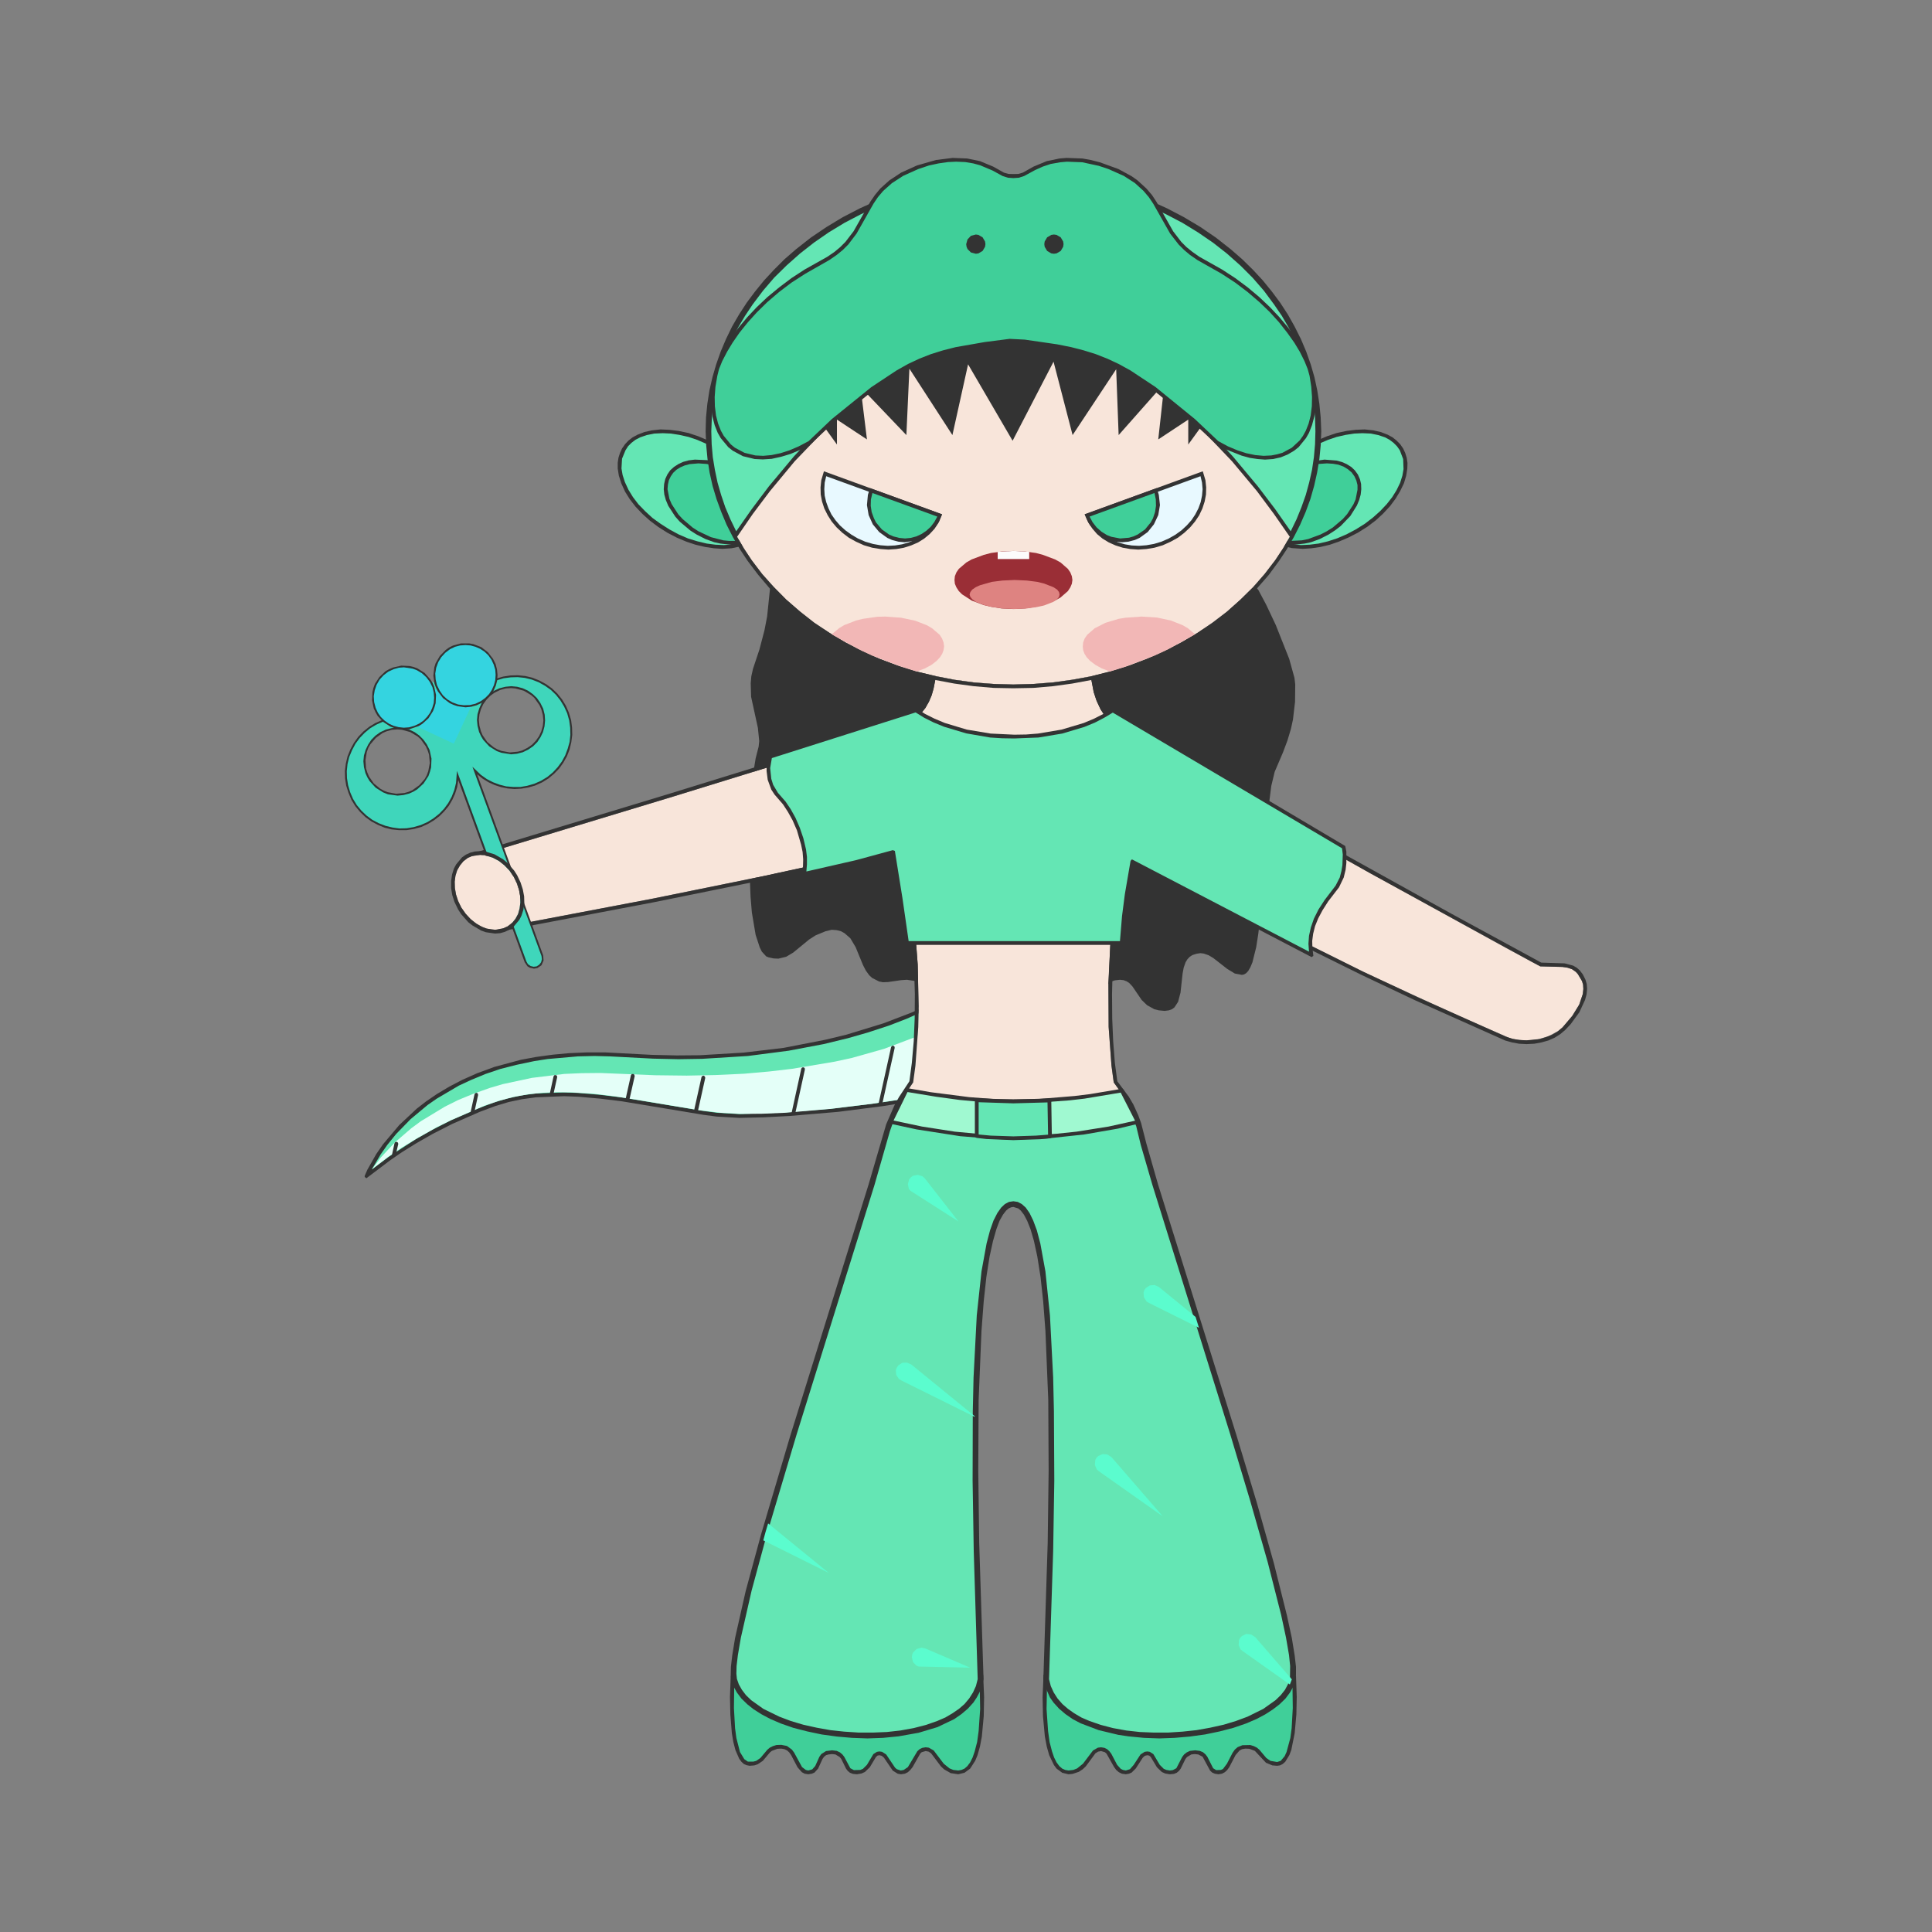 <?xml version="1.0" standalone="no"?><!DOCTYPE svg PUBLIC "-//W3C//DTD SVG 1.1//EN" "http://www.w3.org/Graphics/SVG/1.1/DTD/svg11.dtd"><svg height="1024" node-id="1" sillyvg="true" template-height="1024" template-width="1024" version="1.1" viewBox="0 0 1024 1024" width="1024" xmlns="http://www.w3.org/2000/svg" xmlns:xlink="http://www.w3.org/1999/xlink"><rect x="0" y="0" width="1024" height="1024" fill="#808080" stroke="none"/><defs node-id="128"><clipPath id="SVGID_00000025425354863601635570000004977071849504746687_" node-id="13"><path d="M 194.20 623.50 L 197.30 617.20 L 203.70 607.20 L 212.20 597.10 L 221.60 588.40 L 226.80 584.30 L 232.90 580.20 L 239.70 576.10 L 246.80 572.50 L 254.80 569.10 L 263.70 566.00 L 277.70 562.40 L 285.60 560.90 L 294.20 559.80 L 302.60 559.10 L 311.60 558.80 L 321.30 558.80 L 345.80 560.10 L 359.00 560.40 L 371.40 560.30 L 394.90 558.90 L 416.20 556.30 L 438.40 552.00 L 449.70 549.20 L 459.50 546.40 L 469.30 543.10 L 484.10 537.40 L 493.40 533.20 L 504.30 527.30 L 504.30 579.10 L 486.90 582.30 L 468.00 585.30 L 444.60 588.30 L 418.60 590.50 L 405.20 591.20 L 391.80 591.50 L 380.20 590.80 L 373.60 590.00 L 330.30 582.90 L 318.80 581.40 L 307.20 580.40 L 291.70 580.10 L 284.20 580.60 L 276.70 581.60 L 269.40 583.20 L 262.30 585.30 L 253.90 588.40 L 239.00 594.90 L 228.70 600.10 L 220.10 605.10 L 212.20 610.10 L 200.60 618.30 L 194.20 623.50 Z" fill="#000000" fill-rule="nonzero" node-id="131" stroke="none" target-height="96.2" target-width="310.1" target-x="194.2" target-y="527.3"></path></clipPath><clipPath id="SVGID_00000165925174904742826670000002035943914917881779_" node-id="53"><path d="M 597.50 583.70 L 477.50 583.70 L 472.80 593.40 L 470.70 599.30 L 462.50 627.90 L 421.30 759.90 L 405.70 812.20 L 397.40 842.80 L 391.70 867.80 L 390.10 877.10 L 389.40 883.00 L 389.30 887.20 L 389.60 890.10 L 390.70 893.20 L 392.40 896.20 L 394.60 899.10 L 397.50 901.90 L 404.10 906.60 L 412.70 910.80 L 418.80 913.10 L 425.50 915.10 L 432.70 916.70 L 440.00 918.00 L 447.40 918.80 L 455.10 919.30 L 462.70 919.30 L 470.10 919.00 L 477.30 918.20 L 484.50 916.90 L 491.10 915.20 L 497.10 913.10 L 501.50 911.20 L 505.40 908.90 L 508.90 906.50 L 511.90 903.90 L 514.50 900.80 L 516.60 897.50 L 518.20 894.00 L 519.20 890.10 L 517.10 822.10 L 516.50 784.80 L 516.60 748.00 L 517.00 730.10 L 518.70 697.30 L 521.20 674.00 L 523.90 659.20 L 525.70 652.40 L 527.50 647.30 L 529.50 643.40 L 531.40 640.70 L 533.20 639.00 L 535.10 638.00 L 537.10 637.70 L 539.10 638.00 L 541.00 639.00 L 542.90 640.70 L 544.80 643.40 L 546.70 647.30 L 548.60 652.40 L 550.40 659.20 L 553.10 674.00 L 555.50 697.30 L 557.20 730.10 L 557.60 748.00 L 557.80 784.80 L 557.20 822.10 L 555.00 890.10 L 556.00 894.00 L 557.60 897.50 L 559.70 900.80 L 562.40 903.90 L 565.40 906.50 L 568.80 908.90 L 572.70 911.20 L 577.10 913.10 L 583.20 915.20 L 589.70 916.90 L 596.90 918.20 L 604.10 919.00 L 611.50 919.30 L 619.20 919.30 L 626.80 918.80 L 634.30 918.00 L 641.60 916.70 L 648.80 915.10 L 655.40 913.10 L 661.60 910.80 L 670.10 906.60 L 676.70 901.90 L 679.60 899.10 L 681.90 896.20 L 683.50 893.20 L 684.70 890.10 L 684.80 883.00 L 684.20 877.10 L 682.60 867.80 L 680.00 855.70 L 672.90 827.80 L 663.60 795.20 L 653.00 759.90 L 611.80 627.90 L 605.60 606.60 L 603.20 596.70 L 599.60 587.70 L 597.50 583.70 Z" fill="#000000" fill-rule="nonzero" node-id="135" stroke="none" target-height="335.6" target-width="295.5" target-x="389.3" target-y="583.7"></path></clipPath></defs><g node-id="424"><g node-id="445"><path d="M 194.20 623.50 L 197.30 617.20 L 203.70 607.20 L 212.20 597.10 L 221.60 588.40 L 226.80 584.30 L 232.90 580.20 L 239.70 576.10 L 246.80 572.50 L 254.80 569.10 L 263.70 566.00 L 277.70 562.40 L 285.60 560.90 L 294.20 559.80 L 302.60 559.10 L 311.60 558.80 L 321.30 558.80 L 345.80 560.10 L 359.00 560.40 L 371.40 560.30 L 394.90 558.90 L 416.20 556.30 L 438.40 552.00 L 449.70 549.20 L 459.50 546.40 L 469.30 543.10 L 484.10 537.40 L 493.40 533.20 L 504.30 527.30 L 504.30 579.10 L 486.90 582.30 L 468.00 585.30 L 444.60 588.30 L 418.60 590.50 L 405.20 591.20 L 391.80 591.50 L 380.20 590.80 L 373.60 590.00 L 330.30 582.90 L 318.80 581.40 L 307.20 580.40 L 291.70 580.10 L 284.20 580.60 L 276.70 581.60 L 269.40 583.20 L 262.30 585.30 L 253.90 588.40 L 239.00 594.90 L 228.70 600.10 L 220.10 605.10 L 212.20 610.10 L 200.60 618.30 L 194.20 623.50 Z" fill="#64e6b4" fill-rule="nonzero" group-id="1,22" node-id="144" stroke="none" target-height="96.2" target-width="310.1" target-x="194.2" target-y="527.3"></path><path d="M 194.20 624.50 L 193.30 623.80 L 193.30 623.20 L 194.70 620.00 L 199.40 611.70 L 203.00 606.50 L 211.60 596.30 L 220.90 587.60 L 225.80 583.80 L 231.50 579.90 L 238.20 575.90 L 245.10 572.30 L 253.00 568.80 L 262.00 565.50 L 276.10 561.70 L 284.20 560.20 L 293.00 559.00 L 301.60 558.20 L 310.90 557.80 L 321.00 557.80 L 345.70 559.10 L 358.70 559.40 L 370.90 559.30 L 394.20 557.90 L 415.30 555.40 L 437.40 551.10 L 448.60 548.40 L 468.20 542.40 L 483.10 536.70 L 492.50 532.50 L 504.20 526.30 L 505.10 526.80 L 505.20 527.30 L 505.20 579.10 L 505.00 579.70 L 504.40 580.10 L 486.70 583.30 L 467.70 586.30 L 444.30 589.30 L 418.40 591.50 L 405.00 592.20 L 391.80 592.50 L 379.80 591.80 L 373.00 590.90 L 329.50 583.70 L 318.10 582.30 L 306.70 581.30 L 299.00 581.00 L 284.10 581.60 L 276.70 582.60 L 269.60 584.10 L 262.60 586.20 L 254.30 589.30 L 239.70 595.70 L 229.50 600.90 L 220.90 605.80 L 213.00 610.70 L 206.90 614.90 L 194.20 624.50 Z M 315.10 559.70 L 306.30 559.90 L 290.30 561.30 L 283.20 562.40 L 273.70 564.40 L 265.10 566.60 L 257.40 569.20 L 249.90 572.30 L 243.20 575.40 L 231.50 582.30 L 226.60 585.70 L 217.60 593.20 L 210.00 601.00 L 205.30 606.80 L 201.80 611.80 L 197.00 619.90 L 206.10 613.10 L 220.20 603.90 L 228.80 599.00 L 239.00 593.80 L 253.70 587.40 L 261.90 584.30 L 269.00 582.20 L 276.30 580.60 L 283.80 579.60 L 298.90 579.00 L 306.60 579.30 L 318.20 580.30 L 329.70 581.70 L 373.20 588.90 L 380.00 589.80 L 391.80 590.50 L 416.60 589.60 L 441.00 587.60 L 463.30 584.90 L 482.10 582.10 L 503.30 578.30 L 503.30 529.10 L 495.20 533.40 L 480.70 539.90 L 471.40 543.50 L 459.80 547.30 L 449.30 550.30 L 436.50 553.40 L 418.00 556.90 L 396.40 559.70 L 372.20 561.20 L 359.60 561.40 L 346.10 561.10 L 323.20 559.90 L 315.10 559.70 Z" fill="#333333" fill-rule="nonzero" group-id="1,22" node-id="146" stroke="none" target-height="98.2" target-width="311.9" target-x="193.3" target-y="526.3"></path></g><g node-id="446"><g clip-path="url(#SVGID_00000025425354863601635570000004977071849504746687_)" group-id="1,23" node-id="151"><path d="M 197.20 619.70 L 201.90 613.40 L 209.30 605.50 L 218.00 598.00 L 223.00 594.30 L 235.70 586.60 L 242.70 583.10 L 250.70 579.80 L 259.70 576.60 L 266.50 574.60 L 281.90 571.30 L 299.10 569.20 L 308.30 568.80 L 318.20 568.70 L 347.30 569.90 L 364.00 570.10 L 379.10 569.80 L 394.30 569.10 L 407.80 567.90 L 419.80 566.50 L 442.40 562.70 L 451.60 560.70 L 468.60 555.90 L 484.50 549.90 L 491.20 546.80 L 497.00 543.70 L 503.20 539.70 L 503.20 578.30 L 480.80 582.20 L 461.70 585.10 L 439.50 587.80 L 415.90 589.80 L 404.00 590.30 L 392.50 590.40 L 381.90 589.80 L 371.00 588.50 L 337.50 582.90 L 326.00 581.10 L 314.50 579.70 L 303.00 579.00 L 295.30 578.90 L 287.60 579.20 L 279.90 580.00 L 272.20 581.40 L 264.60 583.40 L 256.90 586.00 L 239.10 593.70 L 231.60 597.40 L 221.10 603.30 L 212.90 608.30 L 205.70 613.20 L 197.20 619.70 Z" fill="#e4fff8" fill-rule="nonzero" group-id="1,23,37" node-id="153" stroke="none" target-height="80" target-width="306" target-x="197.2" target-y="539.7"></path></g></g><path d="M 466.60 586.00 L 465.80 585.60 L 465.70 584.80 L 472.30 555.00 L 472.70 554.40 L 473.40 554.20 L 474.10 554.70 L 474.20 555.40 L 467.60 585.20 L 467.30 585.80 L 466.60 586.00 Z" fill="#333333" fill-rule="nonzero" group-id="1" node-id="157" stroke="none" target-height="31.8" target-width="8.5" target-x="465.7" target-y="554.2"></path><path d="M 420.50 590.90 L 419.70 590.40 L 419.60 589.70 L 424.70 566.40 L 425.10 565.80 L 425.90 565.70 L 426.50 566.10 L 426.60 566.90 L 421.50 590.10 L 421.10 590.70 L 420.50 590.90 Z" fill="#333333" fill-rule="nonzero" group-id="1" node-id="159" stroke="none" target-height="25.2" target-width="7" target-x="419.6" target-y="565.7"></path><path d="M 369.00 589.20 L 368.10 588.80 L 368.00 588.00 L 371.80 570.90 L 372.20 570.30 L 373.00 570.10 L 373.60 570.60 L 373.80 571.30 L 370.00 588.50 L 369.60 589.00 L 369.00 589.20 Z" fill="#333333" fill-rule="nonzero" group-id="1" node-id="161" stroke="none" target-height="19.1" target-width="5.8" target-x="368" target-y="570.1"></path><path d="M 332.50 584.10 L 331.70 583.60 L 331.50 582.90 L 334.40 569.90 L 334.80 569.30 L 335.60 569.20 L 336.20 569.60 L 336.40 570.40 L 333.50 583.30 L 333.10 583.80 L 332.50 584.10 Z" fill="#333333" fill-rule="nonzero" group-id="1" node-id="163" stroke="none" target-height="14.9" target-width="4.9" target-x="331.5" target-y="569.2"></path><path d="M 292.50 580.40 L 291.60 580.00 L 291.50 579.20 L 293.40 570.50 L 293.80 569.90 L 294.60 569.80 L 295.20 570.20 L 295.30 571.00 L 293.40 579.60 L 293.10 580.20 L 292.50 580.40 Z" fill="#333333" fill-rule="nonzero" group-id="1" node-id="165" stroke="none" target-height="10.6" target-width="3.8" target-x="291.5" target-y="569.8"></path><path d="M 250.30 590.80 L 249.50 590.30 L 249.40 589.60 L 251.50 580.00 L 251.90 579.40 L 252.70 579.20 L 253.30 579.70 L 253.40 580.40 L 251.30 590.00 L 251.00 590.60 L 250.30 590.80 Z" fill="#333333" fill-rule="nonzero" group-id="1" node-id="167" stroke="none" target-height="11.6" target-width="4" target-x="249.4" target-y="579.2"></path><path d="M 208.80 613.10 L 207.90 612.60 L 207.80 611.90 L 209.10 605.90 L 209.50 605.30 L 210.30 605.20 L 210.90 605.60 L 211.10 606.30 L 209.70 612.30 L 209.40 612.80 L 208.80 613.10 Z" fill="#333333" fill-rule="nonzero" group-id="1" node-id="169" stroke="none" target-height="7.9" target-width="3.3" target-x="207.8" target-y="605.2"></path></g><g node-id="425"><path d="M 685.90 889.10 L 686.10 907.00 L 685.50 916.80 L 684.80 921.50 L 683.90 925.70 L 682.20 930.50 L 681.10 932.30 L 679.80 933.70 L 678.40 934.60 L 676.90 934.90 L 674.20 934.60 L 672.40 933.90 L 670.90 932.90 L 666.30 927.70 L 664.70 926.60 L 662.90 926.00 L 660.10 925.80 L 658.50 926.00 L 656.00 927.20 L 653.50 930.60 L 650.50 936.50 L 649.30 938.00 L 647.20 939.20 L 644.40 939.20 L 642.50 938.20 L 641.60 937.00 L 638.50 930.90 L 636.30 929.20 L 633.20 928.70 L 631.40 928.90 L 629.10 929.90 L 627.90 931.20 L 627.00 932.60 L 624.70 937.20 L 622.80 938.90 L 620.00 939.40 L 616.50 938.50 L 613.90 936.10 L 610.90 930.80 L 609.20 929.50 L 608.10 929.30 L 605.90 930.00 L 605.00 930.90 L 600.30 937.80 L 598.10 939.10 L 596.70 939.40 L 595.30 939.20 L 593.10 938.10 L 591.80 936.70 L 587.90 929.70 L 586.80 928.40 L 584.80 927.30 L 583.60 927.10 L 582.30 927.30 L 580.20 928.40 L 578.90 929.70 L 575.10 935.00 L 573.60 936.70 L 571.60 938.10 L 568.50 939.20 L 566.30 939.40 L 564.20 939.00 L 562.30 938.10 L 560.60 936.50 L 557.90 932.20 L 555.60 924.60 L 554.70 919.40 L 553.80 908.60 L 553.60 898.70 L 554.00 888.60 L 685.90 889.10 Z" fill="#40cf99" fill-rule="nonzero" group-id="2" node-id="174" stroke="none" target-height="50.8" target-width="132.5" target-x="553.6" target-y="888.6"></path><path d="M 645.80 940.40 L 643.90 940.10 L 642.50 939.50 L 641.40 938.50 L 637.40 931.10 L 635.10 929.90 L 633.20 929.70 L 631.40 929.90 L 629.10 931.30 L 628.30 932.30 L 625.80 937.40 L 624.90 938.60 L 623.70 939.60 L 622.20 940.20 L 620.00 940.40 L 617.60 940.00 L 615.80 939.20 L 613.20 936.70 L 609.90 931.20 L 609.10 930.50 L 608.10 930.30 L 606.80 930.60 L 605.70 931.60 L 602.00 937.30 L 599.80 939.50 L 598.40 940.10 L 596.70 940.40 L 594.60 940.10 L 593.00 939.30 L 591.60 938.10 L 590.50 936.60 L 586.50 929.50 L 585.60 928.70 L 583.60 928.10 L 582.00 928.40 L 580.60 929.30 L 575.50 936.20 L 573.80 937.80 L 571.80 939.10 L 568.50 940.20 L 566.30 940.40 L 563.00 939.60 L 560.00 937.40 L 558.60 935.50 L 556.10 930.30 L 554.80 925.70 L 553.80 920.40 L 552.80 909.60 L 552.60 899.50 L 553.10 887.60 L 686.90 888.10 L 687.30 899.40 L 687.10 908.70 L 686.20 918.70 L 684.40 927.60 L 683.40 930.20 L 681.20 933.80 L 679.80 935.00 L 678.40 935.70 L 676.90 935.90 L 674.40 935.70 L 671.00 934.30 L 665.10 928.00 L 662.20 926.90 L 660.10 926.80 L 658.30 927.10 L 657.00 927.80 L 654.90 930.20 L 651.50 936.70 L 650.40 938.20 L 649.20 939.30 L 647.70 940.10 L 645.80 940.40 Z M 633.50 927.70 L 635.90 928.00 L 637.60 928.70 L 638.90 929.80 L 639.90 931.10 L 643.00 937.20 L 644.60 938.20 L 647.10 938.10 L 648.20 937.60 L 650.30 934.80 L 653.30 929.00 L 654.50 927.30 L 656.00 926.00 L 658.50 925.00 L 662.70 924.90 L 664.60 925.50 L 666.20 926.30 L 667.50 927.40 L 671.20 931.80 L 673.40 933.30 L 676.90 933.90 L 678.80 933.30 L 680.90 930.80 L 681.90 928.60 L 683.90 921.20 L 684.60 916.00 L 685.20 905.30 L 685.00 890.10 L 555.00 889.60 L 554.70 905.90 L 555.50 917.50 L 556.30 923.30 L 557.60 928.30 L 558.70 931.50 L 560.00 934.10 L 561.50 936.10 L 563.00 937.40 L 564.60 938.10 L 566.30 938.40 L 568.90 938.10 L 570.90 937.30 L 574.00 934.80 L 579.30 927.80 L 581.90 926.30 L 583.60 926.10 L 585.40 926.40 L 586.80 927.10 L 588.00 928.20 L 589.00 929.50 L 592.10 935.40 L 594.00 937.50 L 595.20 938.10 L 596.70 938.40 L 598.90 937.70 L 600.90 935.40 L 604.50 929.90 L 606.70 928.50 L 608.10 928.30 L 609.40 928.50 L 611.30 929.70 L 614.70 935.40 L 616.80 937.50 L 618.20 938.10 L 620.00 938.40 L 621.60 938.20 L 623.50 937.20 L 626.60 931.20 L 627.60 929.90 L 629.00 928.80 L 630.70 928.00 L 633.50 927.70 Z" fill="#333333" fill-rule="nonzero" group-id="2" node-id="176" stroke="none" target-height="52.8" target-width="134.7" target-x="552.6" target-y="887.6"></path></g><g node-id="426"><path d="M 388.30 889.10 L 388.00 907.00 L 388.70 916.80 L 389.40 921.50 L 390.30 925.70 L 392.00 930.50 L 394.30 933.70 L 395.70 934.60 L 397.30 934.90 L 400.00 934.60 L 401.80 933.90 L 403.30 932.90 L 407.90 927.70 L 409.40 926.60 L 411.30 926.00 L 414.10 925.80 L 415.70 926.00 L 418.10 927.20 L 419.50 928.70 L 420.70 930.60 L 423.70 936.50 L 424.90 938.00 L 427.00 939.20 L 429.80 939.20 L 431.60 938.20 L 432.60 937.00 L 435.70 930.90 L 437.90 929.20 L 441.00 928.70 L 442.80 928.90 L 445.10 929.90 L 446.30 931.20 L 447.20 932.60 L 449.40 937.20 L 451.40 938.90 L 454.20 939.40 L 457.70 938.50 L 460.30 936.10 L 463.30 930.80 L 465.00 929.50 L 466.10 929.30 L 468.30 930.00 L 469.20 930.90 L 473.90 937.80 L 476.10 939.10 L 477.50 939.40 L 478.90 939.20 L 481.10 938.10 L 482.40 936.70 L 486.30 929.70 L 487.40 928.40 L 489.40 927.30 L 490.60 927.10 L 491.90 927.30 L 494.00 928.40 L 495.20 929.70 L 499.00 935.00 L 500.60 936.70 L 502.50 938.10 L 505.70 939.20 L 507.80 939.40 L 510.00 939.00 L 511.90 938.10 L 513.60 936.50 L 516.30 932.20 L 518.60 924.60 L 519.50 919.40 L 520.40 908.60 L 520.60 898.70 L 520.20 888.60 L 388.30 889.10 Z" fill="#40cf99" fill-rule="nonzero" group-id="3" node-id="181" stroke="none" target-height="50.8" target-width="132.6" target-x="388" target-y="888.6"></path><path d="M 507.90 940.40 L 503.90 939.80 L 500.40 937.80 L 498.70 936.20 L 493.50 929.30 L 492.20 928.40 L 490.60 928.10 L 488.50 928.70 L 487.70 929.50 L 483.70 936.60 L 482.50 938.10 L 481.20 939.30 L 479.60 940.10 L 477.50 940.40 L 475.80 940.10 L 473.20 938.50 L 468.50 931.60 L 467.30 930.60 L 466.10 930.30 L 465.10 930.50 L 464.30 931.20 L 461.00 936.70 L 458.40 939.20 L 456.60 940.00 L 454.20 940.40 L 452.10 940.20 L 450.50 939.60 L 449.30 938.60 L 448.40 937.40 L 445.90 932.30 L 445.10 931.30 L 442.80 929.90 L 441.00 929.70 L 439.10 929.90 L 437.80 930.30 L 436.80 931.10 L 436.00 932.20 L 433.60 937.40 L 431.70 939.50 L 430.30 940.10 L 428.40 940.40 L 426.50 940.10 L 425.00 939.30 L 422.70 936.70 L 419.30 930.20 L 418.30 928.80 L 417.20 927.80 L 415.80 927.10 L 414.10 926.80 L 412.00 926.90 L 409.10 928.00 L 408.10 928.80 L 404.30 933.30 L 401.60 935.10 L 399.80 935.70 L 397.30 935.90 L 395.80 935.60 L 394.30 935.00 L 393.00 933.80 L 391.80 932.20 L 389.80 927.60 L 388.70 923.40 L 387.90 918.70 L 387.10 908.70 L 386.90 899.40 L 387.30 888.10 L 521.10 887.60 L 521.60 899.50 L 521.40 909.60 L 520.40 920.40 L 519.40 925.70 L 518.10 930.30 L 516.90 933.20 L 514.20 937.40 L 511.20 939.60 L 507.90 940.40 Z M 490.60 926.10 L 492.30 926.30 L 494.90 927.80 L 500.20 934.80 L 503.30 937.30 L 505.30 938.10 L 507.90 938.40 L 509.60 938.10 L 511.20 937.40 L 512.70 936.10 L 514.20 934.10 L 515.50 931.50 L 516.60 928.30 L 517.90 923.30 L 518.70 917.50 L 519.50 905.90 L 519.20 889.60 L 389.20 890.10 L 389.00 905.30 L 389.60 916.00 L 390.30 921.20 L 392.20 928.60 L 394.50 932.40 L 396.40 933.70 L 399.30 933.70 L 400.80 933.30 L 403.00 931.80 L 406.70 927.40 L 408.00 926.30 L 409.60 925.50 L 411.50 924.90 L 414.10 924.80 L 417.10 925.40 L 419.70 927.30 L 420.90 928.90 L 425.10 936.60 L 427.10 938.10 L 428.40 938.40 L 430.50 937.80 L 432.10 936.00 L 434.30 931.10 L 435.30 929.70 L 437.80 928.10 L 441.00 927.70 L 443.50 928.00 L 445.20 928.80 L 446.50 929.90 L 447.50 931.20 L 450.70 937.20 L 452.60 938.20 L 456.00 938.10 L 457.40 937.50 L 459.50 935.40 L 462.90 929.70 L 464.80 928.50 L 466.10 928.30 L 467.50 928.50 L 469.70 929.90 L 474.40 936.90 L 475.30 937.70 L 477.40 938.40 L 479.00 938.10 L 481.20 936.60 L 486.20 928.20 L 487.40 927.10 L 488.80 926.40 L 490.60 926.10 Z" fill="#333333" fill-rule="nonzero" group-id="3" node-id="183" stroke="none" target-height="52.8" target-width="134.7" target-x="386.9" target-y="887.6"></path></g><path d="M 665.00 310.20 L 655.60 319.40 L 648.90 325.60 L 641.90 331.00 L 638.60 333.00 L 635.80 334.30 L 633.90 334.70 L 632.50 334.70 L 631.40 334.20 L 629.30 332.50 L 626.60 330.90 L 623.20 329.50 L 615.70 327.80 L 611.40 327.30 L 604.90 327.10 L 598.30 327.50 L 593.90 328.10 L 586.10 330.10 L 582.50 331.60 L 579.60 333.30 L 577.20 335.10 L 575.70 336.80 L 574.70 338.60 L 574.10 340.50 L 573.80 343.80 L 574.10 344.90 L 575.90 347.80 L 578.80 351.20 L 580.60 353.90 L 580.70 355.80 L 579.30 357.60 L 577.50 358.60 L 567.80 360.40 L 557.80 361.70 L 547.60 362.60 L 537.10 362.90 L 526.60 362.60 L 516.40 361.70 L 506.50 360.40 L 496.80 358.60 L 495.00 357.60 L 493.60 355.80 L 493.70 353.90 L 495.40 351.20 L 498.40 347.80 L 500.20 344.90 L 500.50 343.80 L 500.20 340.50 L 499.60 338.60 L 498.50 336.80 L 497.00 335.10 L 494.70 333.30 L 491.70 331.60 L 488.10 330.10 L 480.30 328.10 L 476.00 327.50 L 469.40 327.10 L 462.80 327.30 L 458.50 327.80 L 451.10 329.50 L 447.60 330.90 L 445.00 332.50 L 442.90 334.20 L 441.70 334.70 L 440.20 334.70 L 438.40 334.20 L 435.60 333.00 L 432.20 330.90 L 425.20 325.40 L 408.60 309.70 L 408.10 312.20 L 406.60 326.70 L 405.20 334.00 L 402.50 344.30 L 399.10 354.50 L 398.20 358.50 L 397.90 362.20 L 398.10 369.30 L 401.70 385.80 L 402.40 392.80 L 402.10 395.70 L 400.50 402.00 L 399.60 407.50 L 397.70 429.60 L 397.10 457.20 L 397.80 475.20 L 398.50 483.60 L 400.50 495.50 L 402.70 502.20 L 403.80 504.40 L 406.10 506.90 L 407.30 507.40 L 410.10 508.00 L 412.60 508.10 L 416.70 507.10 L 420.40 504.90 L 428.80 498.00 L 432.20 495.80 L 437.50 493.60 L 440.80 492.80 L 443.50 493.00 L 445.80 493.60 L 447.60 494.60 L 450.70 497.30 L 453.50 502.00 L 457.40 511.50 L 458.90 514.40 L 460.70 516.90 L 462.20 518.30 L 465.90 520.20 L 468.00 520.60 L 470.70 520.50 L 477.60 519.50 L 480.70 519.30 L 486.00 520.10 L 490.20 521.80 L 492.80 523.50 L 496.30 527.10 L 498.10 529.80 L 559.00 531.70 L 571.20 531.90 L 575.80 531.60 L 578.80 531.00 L 581.40 529.90 L 583.00 528.60 L 584.30 527.10 L 586.80 522.50 L 587.80 521.30 L 589.10 520.20 L 590.90 519.60 L 593.60 519.30 L 595.50 519.50 L 597.10 520.10 L 598.50 521.00 L 600.20 522.80 L 605.10 530.00 L 608.00 532.80 L 611.80 534.90 L 614.20 535.50 L 617.30 535.80 L 619.50 535.50 L 621.20 534.90 L 622.50 533.90 L 624.40 531.00 L 625.70 526.10 L 626.80 516.00 L 627.40 512.80 L 628.40 510.00 L 629.30 508.50 L 630.50 507.20 L 632.00 506.20 L 634.20 505.50 L 636.20 505.20 L 638.00 505.40 L 640.60 506.30 L 643.10 507.80 L 650.40 513.50 L 654.50 516.00 L 658.20 516.70 L 659.30 516.50 L 660.50 515.80 L 661.60 514.60 L 662.70 512.70 L 663.80 510.10 L 665.80 502.10 L 666.90 495.10 L 667.90 486.70 L 669.40 468.50 L 671.90 431.50 L 673.80 416.60 L 675.60 409.10 L 680.00 398.80 L 682.40 392.40 L 684.20 386.40 L 685.30 381.40 L 686.40 372.00 L 686.50 362.80 L 686.10 359.30 L 683.30 349.20 L 676.20 331.30 L 671.10 320.50 L 667.00 312.80 L 665.00 310.20 Z" fill="#333333" fill-rule="nonzero" node-id="186" stroke="none" target-height="226.1" target-width="289.4" target-x="397.1" target-y="309.7"></path><g node-id="427"><path d="M 838.50 520.00 L 836.30 516.30 L 835.20 515.10 L 833.20 513.70 L 830.80 512.90 L 828.10 512.50 L 816.40 512.20 L 798.30 502.50 L 726.30 462.80 L 668.30 430.30 L 618.20 401.50 L 600.50 390.70 L 589.80 383.60 L 587.30 381.30 L 585.10 378.70 L 583.30 375.90 L 581.20 371.40 L 579.70 366.90 L 578.10 358.50 L 568.20 360.30 L 558.10 361.70 L 547.80 362.50 L 537.10 362.80 L 526.40 362.50 L 516.10 361.70 L 505.90 360.30 L 496.10 358.40 L 494.80 365.00 L 493.80 368.50 L 492.30 371.90 L 490.50 375.20 L 488.20 378.10 L 486.40 379.80 L 482.00 382.40 L 469.30 386.90 L 420.90 402.40 L 357.10 422.10 L 254.80 453.10 L 259.10 453.80 L 261.20 454.60 L 264.40 456.30 L 267.30 458.60 L 270.00 461.40 L 272.40 464.90 L 274.00 468.30 L 275.10 471.70 L 275.70 475.00 L 275.80 478.40 L 275.40 481.50 L 274.60 484.40 L 273.20 487.00 L 271.40 489.20 L 269.20 490.90 L 345.90 476.30 L 404.40 464.40 L 432.10 458.40 L 456.00 452.70 L 474.40 447.80 L 477.20 452.70 L 478.70 456.70 L 480.50 463.10 L 482.20 471.30 L 483.60 480.00 L 484.80 490.00 L 486.40 511.20 L 486.90 533.30 L 486.60 544.30 L 485.20 564.80 L 483.90 573.70 L 479.90 579.80 L 475.30 587.80 L 472.90 593.30 L 470.70 599.30 L 462.50 627.90 L 421.20 759.90 L 405.70 812.20 L 397.40 842.80 L 391.70 867.80 L 390.10 877.10 L 389.40 883.00 L 389.30 887.20 L 389.60 890.10 L 390.70 893.20 L 392.40 896.20 L 394.60 899.10 L 397.50 901.90 L 400.60 904.30 L 408.10 908.80 L 418.80 913.10 L 425.50 915.10 L 432.70 916.70 L 440.00 918.00 L 455.00 919.30 L 462.70 919.30 L 470.10 919.00 L 477.30 918.20 L 484.50 916.90 L 491.00 915.20 L 497.10 913.10 L 501.50 911.20 L 505.40 908.90 L 508.80 906.50 L 511.90 903.90 L 514.50 900.80 L 516.60 897.50 L 518.20 894.00 L 519.20 890.10 L 517.00 822.10 L 516.40 766.10 L 517.00 730.10 L 518.70 697.30 L 521.20 674.00 L 523.80 659.20 L 525.60 652.40 L 527.50 647.30 L 529.50 643.40 L 531.30 640.70 L 533.20 639.00 L 535.10 638.00 L 537.10 637.70 L 539.10 638.00 L 541.00 639.00 L 542.90 640.70 L 544.80 643.40 L 546.70 647.30 L 548.60 652.40 L 550.40 659.20 L 553.10 674.00 L 555.50 697.30 L 557.20 730.10 L 557.60 748.00 L 557.80 784.80 L 557.20 822.10 L 555.00 890.10 L 556.00 894.00 L 557.60 897.50 L 559.70 900.80 L 562.40 903.90 L 565.40 906.50 L 568.80 908.90 L 572.70 911.20 L 577.10 913.10 L 583.20 915.20 L 589.70 916.90 L 596.90 918.20 L 604.10 919.00 L 611.50 919.30 L 619.20 919.30 L 626.80 918.80 L 634.20 918.00 L 641.50 916.70 L 648.70 915.10 L 655.40 913.10 L 661.50 910.80 L 670.10 906.60 L 676.70 901.90 L 679.60 899.10 L 681.80 896.20 L 683.50 893.20 L 684.70 890.10 L 684.90 887.20 L 684.80 883.00 L 684.20 877.10 L 682.60 867.80 L 680.00 855.70 L 672.90 827.80 L 663.60 795.20 L 653.00 759.90 L 611.80 627.90 L 605.60 606.60 L 603.00 596.30 L 599.20 586.90 L 597.00 583.00 L 590.30 573.70 L 589.10 564.80 L 587.60 544.30 L 587.40 522.20 L 588.50 500.30 L 590.60 480.00 L 592.00 471.30 L 593.80 463.10 L 595.50 456.70 L 597.00 452.70 L 599.80 447.80 L 612.80 456.30 L 627.40 465.20 L 642.60 473.90 L 674.80 491.30 L 722.60 515.10 L 774.10 538.90 L 800.20 550.20 L 803.00 550.90 L 807.40 551.40 L 811.90 551.30 L 815.00 550.90 L 820.70 549.20 L 825.90 546.40 L 828.20 544.50 L 833.30 538.50 L 837.00 532.50 L 838.90 526.90 L 839.20 524.20 L 839.00 521.90 L 838.50 520.00 Z" fill="#f8e5da" fill-rule="nonzero" group-id="4" node-id="190" stroke="none" target-height="560.9" target-width="584.4" target-x="254.8" target-y="358.4"></path><path d="M 496.10 358.40 L 505.90 360.30 L 516.10 361.70 L 526.50 362.50 L 537.10 362.80 L 547.80 362.50 L 558.20 361.70 L 568.20 360.30 L 578.10 358.50 L 579.70 366.90 L 581.20 371.40 L 583.30 375.90 L 585.10 378.70 L 587.30 381.30 L 589.80 383.60 L 600.50 390.70 L 618.20 401.50 L 668.30 430.30 L 726.30 462.90 L 811.50 509.60 L 816.40 512.20 L 828.10 512.50 L 830.80 512.90 L 833.20 513.70 L 835.20 515.10 L 836.30 516.30 L 838.50 520.00 L 839.10 521.90 L 839.20 524.20 L 838.90 526.90 L 837.00 532.50 L 833.30 538.50 L 828.20 544.50 L 825.60 546.70 L 822.70 548.40 L 819.40 549.70 L 816.10 550.70 L 809.10 551.40 L 805.30 551.20 L 801.70 550.60 L 798.30 549.50 L 751.10 528.40 L 722.70 515.10 L 674.80 491.30 L 642.60 473.90 L 627.50 465.20 L 612.80 456.30 L 599.90 447.80 L 597.10 452.70 L 595.60 456.70 L 593.80 463.10 L 592.10 471.30 L 590.70 480.00 L 588.50 500.30 L 587.50 522.20 L 587.60 544.30 L 589.10 564.80 L 590.30 573.70 L 597.00 583.00 L 599.20 586.90 L 603.10 596.30 L 605.60 606.60 L 611.80 627.90 L 653.00 759.90 L 663.60 795.20 L 672.90 827.80 L 676.80 842.80 L 682.60 867.80 L 684.20 877.10 L 684.80 883.00 L 685.00 887.20 L 684.70 890.10 L 683.80 892.70 L 680.70 897.70 L 678.60 900.20 L 675.30 903.00 L 671.50 905.70 L 667.00 908.30 L 662.30 910.50 L 657.20 912.50 L 645.80 915.80 L 633.50 918.10 L 624.10 919.00 L 614.50 919.40 L 600.30 918.60 L 593.60 917.70 L 587.00 916.30 L 580.90 914.50 L 575.40 912.40 L 571.30 910.40 L 567.70 908.20 L 564.60 905.80 L 561.80 903.30 L 559.40 900.30 L 557.40 897.20 L 556.00 893.80 L 555.00 890.10 L 557.20 822.10 L 557.80 784.80 L 557.70 748.00 L 557.20 730.10 L 555.50 697.30 L 553.10 674.00 L 550.40 659.20 L 548.60 652.40 L 546.70 647.30 L 544.80 643.40 L 542.90 640.70 L 541.00 639.00 L 539.10 638.00 L 537.10 637.70 L 535.10 638.00 L 533.20 639.00 L 531.40 640.70 L 529.50 643.40 L 527.60 647.30 L 525.70 652.40 L 523.90 659.20 L 521.20 674.00 L 518.70 697.30 L 517.00 730.10 L 516.60 748.00 L 516.50 784.80 L 517.10 822.10 L 519.30 890.10 L 518.30 893.80 L 516.80 897.20 L 514.90 900.30 L 512.50 903.30 L 509.70 905.80 L 506.50 908.20 L 503.00 910.40 L 498.90 912.40 L 493.40 914.50 L 487.30 916.30 L 480.70 917.70 L 473.90 918.60 L 459.80 919.40 L 450.20 919.00 L 440.70 918.10 L 434.50 917.10 L 422.70 914.30 L 417.10 912.50 L 407.20 908.30 L 402.70 905.70 L 398.90 903.00 L 395.70 900.20 L 391.80 895.30 L 389.60 890.10 L 389.30 887.20 L 389.40 883.00 L 390.10 877.10 L 391.70 867.80 L 394.30 855.70 L 401.40 827.80 L 410.60 795.20 L 421.30 759.90 L 462.50 627.90 L 470.70 599.30 L 472.90 593.30 L 475.30 587.80 L 479.90 579.80 L 484.00 573.70 L 485.20 564.80 L 486.70 544.30 L 486.90 533.30 L 486.40 511.20 L 484.80 490.00 L 483.60 480.00 L 482.20 471.30 L 480.50 463.10 L 478.70 456.70 L 477.20 452.70 L 474.40 447.80 L 456.00 452.70 L 432.10 458.40 L 404.50 464.40 L 345.90 476.30 L 269.20 490.90 L 271.40 489.20 L 273.20 487.00 L 274.60 484.40 L 275.50 481.50 L 275.90 478.40 L 275.70 475.00 L 275.20 471.70 L 274.00 468.30 L 272.40 464.90 L 270.00 461.40 L 267.40 458.60 L 264.40 456.30 L 261.30 454.60 L 259.10 453.80 L 254.80 453.10 L 357.10 422.10 L 420.90 402.40 L 469.30 386.90 L 482.00 382.40 L 486.40 379.80 L 488.20 378.10 L 490.50 375.20 L 492.40 371.90 L 493.80 368.50 L 494.80 365.00 L 496.10 358.40 M 496.10 356.40 L 494.90 356.80 L 494.40 357.40 L 492.10 367.30 L 490.80 370.60 L 489.10 373.70 L 487.00 376.50 L 485.30 378.10 L 481.30 380.50 L 468.40 385.10 L 419.50 400.70 L 355.10 420.60 L 254.20 451.20 L 253.60 451.50 L 252.80 452.60 L 253.00 454.00 L 254.00 454.90 L 257.70 455.50 L 260.70 456.50 L 263.50 458.10 L 266.20 460.20 L 268.50 462.80 L 270.60 465.90 L 272.10 469.00 L 273.10 472.00 L 273.70 475.00 L 273.80 478.10 L 273.50 480.80 L 272.80 483.40 L 271.60 485.70 L 270.10 487.70 L 267.60 489.70 L 267.30 490.30 L 267.20 490.90 L 267.60 492.20 L 269.20 492.90 L 346.10 478.30 L 403.80 466.60 L 431.10 460.70 L 455.00 455.10 L 473.60 450.10 L 474.90 452.50 L 477.80 460.70 L 479.60 468.20 L 481.30 478.00 L 482.60 488.40 L 483.70 500.50 L 484.50 513.90 L 484.90 526.90 L 484.80 539.80 L 484.30 551.80 L 483.30 563.30 L 482.00 573.10 L 476.40 581.60 L 474.00 586.00 L 469.70 595.90 L 460.40 627.70 L 418.80 761.20 L 403.40 813.20 L 395.20 843.40 L 389.60 868.20 L 388.10 877.40 L 387.40 883.40 L 387.30 887.60 L 387.60 890.40 L 388.80 893.90 L 390.60 897.10 L 393.00 900.30 L 396.20 903.40 L 399.50 906.00 L 403.60 908.60 L 408.30 911.10 L 413.90 913.50 L 420.50 915.80 L 427.90 917.70 L 435.50 919.30 L 443.50 920.40 L 451.60 921.10 L 459.80 921.40 L 468.00 921.10 L 476.20 920.30 L 486.90 918.40 L 496.90 915.40 L 505.70 911.20 L 509.60 908.50 L 513.00 905.60 L 515.90 902.40 L 517.70 899.70 L 519.20 896.90 L 520.40 893.80 L 521.30 890.00 L 519.00 817.80 L 518.50 779.40 L 518.70 742.00 L 520.20 705.50 L 521.40 689.60 L 522.80 676.80 L 524.50 666.00 L 526.30 657.80 L 528.10 651.50 L 529.80 647.00 L 531.60 643.80 L 533.30 641.60 L 534.60 640.50 L 535.90 639.90 L 537.10 639.70 L 539.70 640.50 L 541.00 641.60 L 542.70 643.80 L 544.40 647.00 L 546.20 651.50 L 548.00 657.70 L 549.80 666.00 L 551.50 676.80 L 552.90 689.60 L 554.10 705.40 L 555.60 742.00 L 555.80 779.40 L 555.30 817.80 L 553.00 890.00 L 553.90 893.80 L 556.50 899.70 L 558.40 902.40 L 561.30 905.60 L 564.70 908.50 L 568.60 911.20 L 572.80 913.40 L 582.30 917.00 L 592.70 919.50 L 598.10 920.30 L 606.30 921.10 L 614.50 921.40 L 622.60 921.10 L 630.70 920.40 L 638.70 919.30 L 646.40 917.70 L 653.70 915.80 L 660.40 913.50 L 666.00 911.10 L 670.70 908.60 L 674.70 906.00 L 678.10 903.40 L 681.30 900.30 L 683.70 897.10 L 685.50 893.90 L 686.60 890.60 L 686.90 887.60 L 686.90 883.40 L 686.20 877.40 L 684.70 868.20 L 682.10 856.20 L 675.20 828.60 L 666.10 796.30 L 655.50 761.20 L 613.80 627.80 L 607.60 606.10 L 604.80 595.20 L 603.30 591.10 L 600.70 585.40 L 598.30 581.30 L 592.20 573.10 L 590.90 563.30 L 590.00 551.80 L 589.50 539.90 L 589.40 527.00 L 589.70 513.90 L 590.50 500.50 L 591.60 488.60 L 592.90 478.40 L 594.60 468.80 L 597.70 456.50 L 600.40 450.50 L 613.30 458.90 L 627.80 467.70 L 642.80 476.30 L 674.70 493.50 L 722.00 516.90 L 750.10 530.20 L 797.80 551.50 L 801.40 552.50 L 805.20 553.20 L 809.10 553.40 L 813.20 553.20 L 817.00 552.50 L 820.60 551.50 L 824.00 550.00 L 827.00 548.10 L 829.60 545.90 L 832.50 542.80 L 837.10 536.50 L 840.10 530.00 L 840.90 527.10 L 841.20 524.00 L 841.00 521.50 L 840.30 519.20 L 838.90 516.40 L 837.30 514.30 L 835.70 512.90 L 833.80 511.80 L 829.30 510.60 L 816.90 510.20 L 769.10 484.20 L 686.60 438.40 L 637.80 410.60 L 600.90 388.60 L 591.00 382.00 L 588.70 379.90 L 586.80 377.60 L 585.10 375.00 L 583.10 370.80 L 581.70 366.50 L 580.10 358.20 L 579.80 357.40 L 578.70 356.50 L 557.70 359.70 L 547.50 360.60 L 537.10 360.80 L 526.80 360.60 L 516.60 359.70 L 506.50 358.40 L 496.10 356.40 Z" fill="#333333" fill-rule="nonzero" group-id="4" node-id="192" stroke="none" target-height="565" target-width="588.4" target-x="252.8" target-y="356.4"></path></g><g node-id="428"><g node-id="447"><path d="M 263.00 360.10 L 259.30 361.80 L 256.00 363.80 L 253.10 366.20 L 250.40 369.00 L 248.20 372.00 L 246.40 375.30 L 245.00 378.80 L 244.10 382.40 L 243.60 386.10 L 236.30 366.60 L 234.50 365.10 L 232.10 364.70 L 230.90 365.00 L 228.80 366.40 L 227.80 368.60 L 228.00 371.00 L 234.90 390.00 L 232.10 387.30 L 229.00 385.00 L 225.70 383.10 L 222.10 381.70 L 218.40 380.80 L 214.60 380.30 L 210.70 380.30 L 206.80 380.90 L 202.80 382.10 L 199.10 383.70 L 195.80 385.80 L 192.80 388.20 L 190.20 391.00 L 187.90 394.00 L 186.10 397.40 L 184.70 400.90 L 183.80 404.60 L 183.40 408.40 L 183.40 412.30 L 184.00 416.10 L 185.10 420.10 L 186.80 423.80 L 188.80 427.10 L 191.30 430.10 L 194.10 432.80 L 197.10 435.00 L 200.50 436.80 L 204.00 438.20 L 207.70 439.10 L 211.50 439.50 L 215.30 439.50 L 219.20 438.90 L 223.10 437.80 L 226.90 436.10 L 230.30 434.00 L 233.30 431.60 L 235.90 428.70 L 238.10 425.60 L 240.00 422.30 L 241.30 418.70 L 242.20 415.00 L 242.60 411.10 L 278.50 509.80 L 279.10 510.90 L 281.00 512.40 L 283.30 512.90 L 284.60 512.60 L 285.70 512.00 L 287.20 510.20 L 287.70 507.80 L 287.40 506.60 L 251.70 408.50 L 254.50 411.00 L 257.60 413.20 L 260.90 415.00 L 264.40 416.30 L 268.00 417.20 L 271.80 417.60 L 275.60 417.60 L 279.40 417.00 L 283.30 415.90 L 287.10 414.20 L 290.40 412.20 L 293.40 409.70 L 296.00 406.90 L 298.20 403.90 L 300.10 400.50 L 301.40 397.00 L 302.40 393.30 L 302.80 389.50 L 302.80 385.70 L 302.20 381.80 L 301.00 377.90 L 299.40 374.10 L 297.30 370.80 L 294.90 367.80 L 292.10 365.20 L 289.00 363.00 L 285.70 361.10 L 282.20 359.80 L 278.50 358.80 L 274.70 358.40 L 270.80 358.40 L 267.00 359.00 L 263.00 360.10 Z M 216.70 420.10 L 213.60 421.00 L 210.60 421.20 L 207.60 420.90 L 204.60 420.10 L 202.00 418.90 L 199.50 417.20 L 197.30 415.00 L 195.60 412.60 L 194.20 409.70 L 193.40 406.50 L 193.10 403.50 L 193.40 400.50 L 194.20 397.60 L 195.50 394.90 L 197.20 392.40 L 199.30 390.30 L 201.80 388.50 L 204.70 387.20 L 207.80 386.30 L 210.80 386.10 L 213.80 386.40 L 216.80 387.20 L 219.40 388.40 L 221.90 390.10 L 224.10 392.30 L 225.80 394.70 L 227.20 397.70 L 228.00 400.80 L 228.30 403.80 L 228.00 406.80 L 227.20 409.70 L 225.90 412.40 L 224.20 414.90 L 222.10 417.00 L 219.60 418.80 L 216.70 420.10 Z M 276.90 398.20 L 273.80 399.10 L 270.70 399.30 L 267.70 399.00 L 264.80 398.20 L 262.20 397.00 L 259.70 395.30 L 257.50 393.10 L 255.80 390.70 L 254.40 387.80 L 253.60 384.60 L 253.30 381.60 L 253.60 378.60 L 254.40 375.70 L 255.70 373.00 L 257.40 370.50 L 259.50 368.40 L 262.00 366.60 L 264.90 365.30 L 268.00 364.40 L 271.00 364.20 L 274.00 364.50 L 276.90 365.30 L 279.60 366.50 L 282.10 368.20 L 284.30 370.40 L 286.00 372.80 L 287.40 375.80 L 288.20 378.90 L 288.40 381.90 L 288.20 384.90 L 287.40 387.80 L 286.10 390.50 L 284.40 393.00 L 282.30 395.10 L 279.80 396.90 L 276.90 398.20 Z" fill="#3fd6bb" fill-rule="nonzero" group-id="5,24" node-id="199" stroke="none" target-height="154.5" target-width="119.4" target-x="183.4" target-y="358.4"></path><path d="M 283.00 513.40 L 280.80 512.90 L 279.60 512.20 L 278.10 510.00 L 242.90 413.50 L 242.30 417.20 L 241.20 420.70 L 239.70 424.00 L 237.80 427.20 L 235.50 430.00 L 232.90 432.60 L 230.00 434.80 L 226.80 436.70 L 223.30 438.30 L 219.30 439.40 L 215.40 440.00 L 211.50 440.00 L 207.60 439.60 L 203.90 438.70 L 200.30 437.20 L 196.90 435.40 L 193.70 433.10 L 190.90 430.40 L 188.40 427.40 L 186.30 424.00 L 184.70 420.20 L 183.50 416.40 L 182.90 412.50 L 182.80 408.60 L 183.30 404.70 L 184.20 400.90 L 185.70 397.20 L 187.60 393.70 L 189.90 390.50 L 192.60 387.70 L 195.70 385.20 L 199.00 383.20 L 202.70 381.60 L 206.40 380.50 L 210.00 379.90 L 213.70 379.80 L 217.30 380.10 L 220.90 380.80 L 224.40 382.00 L 227.70 383.60 L 230.80 385.60 L 233.70 388.00 L 227.30 369.90 L 227.70 367.20 L 228.50 366.00 L 230.70 364.50 L 232.00 364.20 L 234.70 364.70 L 236.70 366.40 L 243.30 383.90 L 244.00 380.30 L 245.20 376.90 L 246.70 373.60 L 248.60 370.50 L 250.80 367.80 L 253.40 365.20 L 256.30 363.00 L 259.40 361.20 L 262.90 359.70 L 263.00 360.20 L 262.90 359.70 L 266.70 358.60 L 270.60 358.00 L 274.50 357.90 L 278.40 358.30 L 282.20 359.20 L 285.90 360.70 L 289.40 362.60 L 292.60 364.90 L 295.40 367.60 L 297.90 370.70 L 299.90 374.00 L 301.50 377.70 L 302.70 381.70 L 303.20 385.60 L 303.30 389.50 L 302.80 393.40 L 301.90 397.20 L 300.50 400.80 L 298.60 404.20 L 296.40 407.30 L 293.70 410.10 L 290.70 412.60 L 287.30 414.70 L 283.50 416.40 L 279.90 417.40 L 276.30 418.00 L 272.70 418.20 L 269.10 417.90 L 265.60 417.20 L 262.20 416.10 L 258.90 414.60 L 255.80 412.70 L 252.90 410.40 L 287.90 506.40 L 288.10 509.10 L 287.00 511.60 L 284.80 513.10 L 283.00 513.40 Z M 242.20 408.60 L 279.00 509.60 L 279.80 511.00 L 281.20 512.00 L 282.80 512.40 L 284.40 512.20 L 285.80 511.30 L 286.80 510.00 L 287.20 508.40 L 287.00 506.70 L 250.40 406.40 L 254.90 410.70 L 258.00 412.90 L 261.30 414.60 L 264.80 415.90 L 268.30 416.80 L 272.00 417.10 L 275.80 417.10 L 279.40 416.50 L 283.20 415.40 L 286.80 413.80 L 290.10 411.80 L 293.00 409.40 L 295.60 406.60 L 297.80 403.60 L 299.60 400.30 L 300.90 396.80 L 301.90 393.20 L 302.30 389.50 L 302.20 385.70 L 301.70 381.90 L 300.60 378.00 L 299.00 374.50 L 297.00 371.20 L 294.70 368.30 L 292.00 365.70 L 288.90 363.50 L 285.50 361.60 L 281.90 360.20 L 278.20 359.30 L 274.40 358.90 L 270.70 359.00 L 266.90 359.50 L 263.20 360.60 L 259.70 362.20 L 256.50 364.10 L 253.60 366.40 L 251.00 369.10 L 248.80 372.10 L 246.90 375.30 L 245.50 378.70 L 244.60 382.40 L 243.90 388.60 L 236.40 368.00 L 235.60 366.60 L 234.20 365.60 L 232.60 365.20 L 231.00 365.40 L 229.60 366.30 L 228.60 367.60 L 228.20 369.20 L 228.50 370.80 L 236.20 392.10 L 231.70 387.50 L 228.60 385.30 L 225.30 383.50 L 221.80 382.10 L 218.10 381.20 L 214.40 380.80 L 210.60 380.80 L 206.80 381.40 L 203.00 382.50 L 199.40 384.10 L 196.20 386.00 L 193.30 388.40 L 190.70 391.10 L 188.40 394.20 L 186.60 397.60 L 185.10 401.20 L 184.20 404.90 L 183.80 408.70 L 183.90 412.40 L 184.50 416.20 L 185.60 419.90 L 187.10 423.40 L 189.10 426.70 L 191.50 429.60 L 194.20 432.20 L 197.30 434.50 L 200.70 436.30 L 204.30 437.70 L 208.00 438.60 L 211.70 439.10 L 215.50 439.00 L 219.20 438.40 L 223.00 437.30 L 226.60 435.70 L 229.80 433.70 L 232.80 431.30 L 235.40 428.60 L 237.60 425.60 L 239.40 422.30 L 240.80 418.70 L 241.70 415.00 L 242.20 408.60 Z M 210.70 421.70 L 205.60 421.00 L 203.10 420.00 L 199.10 417.50 L 195.90 414.00 L 194.70 412.00 L 193.70 409.80 L 192.90 406.60 L 192.60 403.50 L 192.90 400.40 L 193.80 397.40 L 195.10 394.70 L 196.80 392.10 L 199.00 389.90 L 201.50 388.10 L 204.50 386.70 L 207.70 385.90 L 210.80 385.60 L 213.90 385.90 L 216.90 386.70 L 219.70 388.00 L 222.20 389.80 L 224.40 392.00 L 226.20 394.50 L 227.70 397.50 L 228.70 402.10 L 228.50 406.80 L 227.90 409.00 L 227.10 411.30 L 224.50 415.30 L 221.10 418.40 L 219.10 419.60 L 216.90 420.60 L 213.80 421.40 L 210.70 421.70 Z M 210.70 386.60 L 207.80 386.80 L 204.90 387.60 L 202.80 388.50 L 199.20 391.10 L 196.30 394.50 L 195.20 396.40 L 194.40 398.60 L 193.70 402.90 L 194.00 407.30 L 194.70 409.50 L 195.60 411.60 L 198.10 415.20 L 201.50 418.00 L 203.50 419.10 L 205.60 419.90 L 210.00 420.70 L 214.40 420.30 L 216.50 419.70 L 218.60 418.80 L 222.20 416.20 L 225.10 412.90 L 226.20 410.90 L 227.00 408.70 L 227.80 404.40 L 227.40 400.00 L 226.70 397.80 L 225.70 395.60 L 223.00 391.80 L 221.30 390.30 L 217.40 388.00 L 213.00 386.80 L 210.70 386.60 Z M 270.90 399.80 L 265.80 399.00 L 263.30 398.10 L 259.30 395.60 L 256.10 392.10 L 254.90 390.10 L 253.90 387.90 L 253.10 384.70 L 252.80 381.60 L 253.10 378.50 L 254.00 375.50 L 255.20 372.80 L 257.00 370.20 L 259.20 368.00 L 261.70 366.20 L 264.70 364.80 L 267.90 364.00 L 271.00 363.70 L 274.10 364.00 L 277.10 364.80 L 279.90 366.10 L 282.40 367.90 L 284.60 370.00 L 286.40 372.60 L 287.90 375.60 L 288.70 378.80 L 288.90 381.90 L 288.60 385.00 L 287.80 388.00 L 286.50 390.70 L 284.80 393.30 L 282.60 395.50 L 280.00 397.30 L 277.10 398.70 L 274.00 399.50 L 270.90 399.80 Z M 270.90 364.70 L 268.00 364.90 L 265.10 365.70 L 262.20 367.10 L 259.80 368.80 L 257.80 370.90 L 256.10 373.30 L 254.90 375.90 L 254.10 378.70 L 253.80 381.60 L 254.10 384.60 L 254.90 387.60 L 255.80 389.70 L 258.30 393.30 L 261.70 396.10 L 263.70 397.20 L 265.80 398.00 L 270.20 398.80 L 274.50 398.40 L 276.70 397.80 L 279.50 396.40 L 282.00 394.70 L 284.00 392.60 L 285.70 390.20 L 286.90 387.60 L 287.70 384.80 L 288.00 381.90 L 287.70 378.90 L 286.90 375.90 L 285.90 373.70 L 283.20 369.90 L 281.50 368.40 L 277.60 366.10 L 273.20 364.90 L 270.90 364.70 Z" fill="#333333" fill-rule="nonzero" group-id="5,24" node-id="201" stroke="none" target-height="155.5" target-width="120.5" target-x="182.8" target-y="357.9"></path></g><g node-id="448"><g node-id="461"><path d="M 218.70 385.60 L 229.20 363.00 L 251.80 373.60 L 241.30 396.10 Z" fill="#34d4e0" fill-rule="nonzero" group-id="5,25,38" node-id="208" stroke="none" target-height="33.1" target-width="33.1" target-x="218.7" target-y="363"></path></g><path d="M 241.50 396.80 L 218.10 385.80 L 229.00 362.40 L 252.50 373.30 L 241.50 396.80 Z M 219.40 385.40 L 241.00 395.50 L 251.10 373.80 L 229.50 363.70 L 219.40 385.40 Z" fill="#40cf99" fill-rule="nonzero" group-id="5,25" node-id="211" stroke="#3fd6bb" stroke-linecap="butt" stroke-width="2" target-height="34.4" target-width="34.4" target-x="218.1" target-y="362.4"></path></g><g node-id="449"><path d="M 230.60 369.70 L 230.30 372.70 L 229.60 375.50 L 228.40 378.00 L 226.70 380.40 L 224.80 382.30 L 222.40 384.00 L 219.90 385.20 L 217.10 385.90 L 214.10 386.20 L 211.10 385.90 L 208.30 385.20 L 205.80 384.00 L 203.50 382.30 L 201.50 380.40 L 199.90 378.00 L 198.60 375.50 L 197.90 372.70 L 197.60 369.70 L 197.90 366.70 L 198.60 363.90 L 199.90 361.40 L 201.50 359.10 L 203.50 357.10 L 205.80 355.50 L 208.30 354.30 L 211.10 353.50 L 214.10 353.20 L 217.10 353.50 L 219.90 354.30 L 222.40 355.50 L 224.80 357.10 L 226.70 359.10 L 228.40 361.40 L 229.60 363.90 L 230.30 366.70 L 230.60 369.70 Z" fill="#34d4e0" fill-rule="nonzero" group-id="5,26" node-id="216" stroke="none" target-height="33" target-width="33" target-x="197.6" target-y="353.2"></path><path d="M 214.10 386.70 L 209.30 386.00 L 206.90 385.10 L 203.20 382.70 L 200.20 379.50 L 199.10 377.60 L 198.10 375.50 L 197.20 371.20 L 197.40 366.80 L 197.90 364.70 L 198.70 362.50 L 201.10 358.80 L 204.30 355.80 L 206.20 354.70 L 208.30 353.80 L 212.70 352.80 L 217.00 353.00 L 219.20 353.50 L 221.30 354.30 L 225.10 356.70 L 228.00 360.00 L 229.20 361.80 L 230.10 363.90 L 231.10 368.30 L 230.90 372.70 L 230.30 374.80 L 229.50 376.90 L 227.10 380.70 L 223.90 383.60 L 222.00 384.80 L 217.00 386.50 L 214.10 386.70 Z M 214.10 353.70 L 211.40 353.90 L 208.60 354.70 L 205.80 356.00 L 203.30 357.90 L 201.20 360.20 L 199.60 363.00 L 198.60 365.90 L 198.10 369.00 L 198.30 372.10 L 199.10 375.20 L 200.30 377.80 L 201.90 380.10 L 203.90 382.00 L 206.20 383.60 L 208.60 384.70 L 211.30 385.40 L 214.00 385.70 L 216.80 385.50 L 219.60 384.70 L 222.20 383.50 L 224.50 381.90 L 226.40 379.90 L 228.00 377.70 L 229.10 375.20 L 229.90 372.60 L 230.10 369.80 L 229.90 367.10 L 229.20 364.20 L 227.80 361.40 L 225.90 358.90 L 223.60 356.80 L 220.90 355.20 L 218.70 354.40 L 214.10 353.70 Z" fill="#333333" fill-rule="nonzero" group-id="5,26" node-id="218" stroke="none" target-height="33.9" target-width="33.9" target-x="197.2" target-y="352.8"></path></g><g node-id="450"><path d="M 263.20 357.90 L 262.90 361.10 L 262.00 364.20 L 260.40 367.00 L 258.40 369.50 L 255.90 371.60 L 253.00 373.10 L 250.00 374.00 L 246.70 374.40 L 243.70 374.10 L 240.90 373.30 L 238.40 372.10 L 236.10 370.50 L 234.10 368.50 L 232.50 366.20 L 231.20 363.60 L 230.50 360.90 L 230.20 357.90 L 230.50 354.80 L 231.20 352.10 L 232.50 349.50 L 234.10 347.20 L 236.10 345.30 L 238.40 343.60 L 240.90 342.40 L 243.70 341.60 L 246.70 341.40 L 250.00 341.70 L 253.00 342.60 L 255.90 344.10 L 258.40 346.20 L 260.40 348.70 L 262.00 351.50 L 262.90 354.60 L 263.20 357.90 Z" fill="#34d4e0" fill-rule="nonzero" group-id="5,27" node-id="223" stroke="none" target-height="33" target-width="33" target-x="230.2" target-y="341.4"></path><path d="M 246.70 374.90 L 242.50 374.30 L 240.40 373.60 L 238.40 372.70 L 234.80 370.00 L 232.10 366.50 L 231.10 364.50 L 230.30 362.40 L 229.70 358.10 L 230.20 353.70 L 230.90 351.50 L 233.10 347.70 L 236.20 344.50 L 238.00 343.20 L 240.00 342.20 L 244.30 341.00 L 248.70 341.00 L 250.90 341.40 L 255.10 343.00 L 258.60 345.70 L 261.30 349.20 L 262.70 352.00 L 263.40 354.80 L 263.70 357.70 L 263.50 360.70 L 262.80 363.40 L 261.60 366.10 L 260.00 368.50 L 257.90 370.60 L 255.40 372.50 L 252.60 373.80 L 249.70 374.60 L 246.70 374.90 Z M 246.70 341.90 L 243.90 342.10 L 241.20 342.80 L 238.50 344.10 L 236.00 346.00 L 233.90 348.30 L 232.30 350.90 L 231.20 353.90 L 230.70 357.00 L 230.90 360.10 L 231.60 363.10 L 233.00 366.00 L 234.80 368.60 L 237.10 370.70 L 239.80 372.30 L 242.80 373.40 L 245.90 373.80 L 249.00 373.70 L 252.00 373.00 L 254.90 371.60 L 257.20 369.90 L 259.20 367.90 L 260.70 365.60 L 261.80 363.10 L 262.50 360.50 L 262.70 357.70 L 262.50 355.00 L 261.70 352.30 L 260.50 349.70 L 258.80 347.30 L 256.80 345.40 L 254.50 343.90 L 252.00 342.80 L 249.40 342.10 L 246.70 341.90 Z" fill="#333333" fill-rule="nonzero" group-id="5,27" node-id="225" stroke="none" target-height="33.9" target-width="34" target-x="229.7" target-y="341"></path></g></g><g node-id="429"><path d="M 272.40 464.90 L 270.00 461.40 L 267.30 458.60 L 264.40 456.30 L 261.20 454.60 L 259.10 453.80 L 254.80 453.10 L 252.40 453.20 L 250.10 453.80 L 247.90 454.80 L 245.60 456.50 L 243.80 458.70 L 242.30 461.30 L 241.40 464.20 L 241.00 467.30 L 241.10 470.70 L 241.70 474.10 L 242.80 477.50 L 244.50 481.00 L 246.70 484.20 L 249.10 486.80 L 251.70 489.00 L 254.60 490.80 L 257.50 492.00 L 260.50 492.70 L 263.40 492.80 L 266.20 492.20 L 268.90 491.10 L 271.40 489.20 L 273.20 487.00 L 274.60 484.40 L 275.40 481.50 L 275.80 478.40 L 275.70 475.00 L 275.10 471.70 L 274.00 468.30 L 272.40 464.90 Z" fill="#f8e5da" fill-rule="nonzero" group-id="6" node-id="231" stroke="none" target-height="39.7" target-width="34.8" target-x="241" target-y="453.1"></path><path d="M 254.50 453.10 L 256.90 453.30 L 261.20 454.60 L 264.40 456.30 L 267.30 458.60 L 270.00 461.40 L 272.40 464.90 L 274.00 468.30 L 275.10 471.70 L 275.70 475.00 L 275.80 478.40 L 275.40 481.50 L 274.60 484.40 L 273.20 487.00 L 271.40 489.20 L 268.90 491.10 L 266.80 492.00 L 262.40 492.80 L 258.00 492.20 L 255.80 491.40 L 252.70 489.70 L 249.60 487.30 L 246.90 484.40 L 244.50 481.00 L 242.80 477.50 L 241.70 474.10 L 241.10 470.70 L 241.00 467.30 L 241.40 464.20 L 242.30 461.30 L 243.80 458.70 L 245.60 456.50 L 247.90 454.70 L 250.00 453.80 L 254.50 453.10 M 254.50 451.10 L 251.70 451.30 L 249.30 451.90 L 246.90 453.00 L 244.90 454.40 L 241.80 458.10 L 240.60 460.30 L 239.60 463.50 L 239.10 466.90 L 239.10 470.70 L 239.70 474.40 L 240.90 478.10 L 242.80 482.00 L 244.40 484.50 L 248.20 488.80 L 250.40 490.50 L 255.00 493.20 L 257.50 494.10 L 262.40 494.80 L 265.10 494.60 L 267.60 493.90 L 269.90 492.80 L 272.20 491.20 L 275.30 487.50 L 276.40 485.30 L 277.40 482.20 L 277.90 478.80 L 277.80 475.10 L 277.10 471.40 L 275.90 467.70 L 274.10 463.90 L 272.50 461.40 L 268.80 457.20 L 266.60 455.40 L 262.10 452.80 L 257.20 451.30 L 254.50 451.10 Z" fill="#333333" fill-rule="nonzero" group-id="6" node-id="233" stroke="none" target-height="43.7" target-width="38.8" target-x="239.1" target-y="451.1"></path></g><path d="M 597.50 583.70 L 477.50 583.70 L 472.80 593.40 L 470.70 599.30 L 462.50 627.90 L 421.30 759.90 L 405.70 812.20 L 397.40 842.80 L 391.70 867.80 L 390.10 877.10 L 389.40 883.00 L 389.30 887.20 L 389.60 890.10 L 390.70 893.20 L 392.40 896.20 L 394.60 899.10 L 397.50 901.90 L 404.10 906.60 L 412.70 910.80 L 418.80 913.10 L 425.50 915.10 L 432.70 916.70 L 440.00 918.00 L 447.40 918.80 L 455.10 919.30 L 462.70 919.30 L 470.10 919.00 L 477.30 918.20 L 484.50 916.90 L 491.10 915.20 L 497.10 913.10 L 501.50 911.20 L 505.40 908.90 L 508.90 906.50 L 511.90 903.90 L 514.50 900.80 L 516.60 897.50 L 518.20 894.00 L 519.20 890.10 L 517.10 822.10 L 516.50 784.80 L 516.60 748.00 L 517.00 730.10 L 518.70 697.30 L 521.20 674.00 L 523.90 659.20 L 525.70 652.40 L 527.50 647.30 L 529.50 643.40 L 531.40 640.70 L 533.20 639.00 L 535.10 638.00 L 537.10 637.70 L 539.10 638.00 L 541.00 639.00 L 542.90 640.70 L 544.80 643.40 L 546.70 647.30 L 548.60 652.40 L 550.40 659.20 L 553.10 674.00 L 555.50 697.30 L 557.20 730.10 L 557.60 748.00 L 557.80 784.80 L 557.20 822.10 L 555.00 890.10 L 556.00 894.00 L 557.60 897.50 L 559.70 900.80 L 562.40 903.90 L 565.40 906.50 L 568.80 908.90 L 572.70 911.20 L 577.10 913.10 L 583.20 915.20 L 589.70 916.90 L 596.90 918.20 L 604.10 919.00 L 611.50 919.30 L 619.20 919.30 L 626.80 918.80 L 634.30 918.00 L 641.60 916.70 L 648.80 915.10 L 655.40 913.10 L 661.60 910.80 L 670.10 906.60 L 676.70 901.90 L 679.60 899.10 L 681.90 896.20 L 683.50 893.20 L 684.70 890.10 L 684.80 883.00 L 684.20 877.10 L 682.60 867.80 L 680.00 855.70 L 672.90 827.80 L 663.60 795.20 L 653.00 759.90 L 611.80 627.90 L 605.60 606.60 L 603.20 596.70 L 599.60 587.70 L 597.50 583.70 Z" fill="#64e6b4" fill-rule="nonzero" node-id="236" stroke="#333333" stroke-linecap="round" stroke-width="2" target-height="335.6" target-width="295.5" target-x="389.3" target-y="583.7"></path><g node-id="430"><g node-id="451"><g clip-path="url(#SVGID_00000165925174904742826670000002035943914917881779_)" group-id="7,28" node-id="240"><path d="M 483.00 723.20 L 517.70 751.50 L 477.60 731.60 L 476.40 730.80 L 475.00 728.70 L 474.80 726.20 L 475.30 724.90 L 476.10 723.70 L 478.20 722.30 L 480.70 722.20 L 483.00 723.20 Z" fill="#5bfcce" fill-rule="nonzero" group-id="7,28" node-id="242" stroke="none" target-height="29.3" target-width="42.9" target-x="474.8" target-y="722.2"></path></g></g><g node-id="452"><g clip-path="url(#SVGID_00000165925174904742826670000002035943914917881779_)" group-id="7,29" node-id="245"><path d="M 404.50 805.30 L 439.30 833.70 L 399.10 813.70 L 398.00 812.90 L 396.60 810.80 L 396.40 808.30 L 396.80 807.00 L 397.60 805.80 L 399.70 804.40 L 402.30 804.30 L 404.50 805.30 Z" fill="#5bfcce" fill-rule="nonzero" group-id="7,29" node-id="247" stroke="none" target-height="29.4" target-width="42.9" target-x="396.4" target-y="804.3"></path></g></g><g node-id="453"><g clip-path="url(#SVGID_00000165925174904742826670000002035943914917881779_)" group-id="7,30" node-id="250"><path d="M 490.40 873.70 L 514.20 883.90 L 486.90 883.30 L 485.70 882.80 L 483.90 880.90 L 483.30 878.30 L 483.50 876.90 L 484.00 875.80 L 485.80 874.00 L 488.40 873.30 L 490.40 873.70 Z" fill="#5bfcce" fill-rule="nonzero" group-id="7,30" node-id="252" stroke="none" target-height="10.6" target-width="30.9" target-x="483.3" target-y="873.3"></path></g></g><g node-id="454"><g clip-path="url(#SVGID_00000165925174904742826670000002035943914917881779_)" group-id="7,31" node-id="255"><path d="M 490.20 624.60 L 508.00 647.40 L 482.50 631.10 L 481.70 630.10 L 481.20 627.60 L 481.90 625.00 L 482.80 624.00 L 483.90 623.20 L 486.40 622.70 L 488.90 623.40 L 490.20 624.60 Z" fill="#5bfcce" fill-rule="nonzero" group-id="7,31" node-id="257" stroke="none" target-height="24.7" target-width="26.8" target-x="481.2" target-y="622.7"></path></g></g><g node-id="455"><g clip-path="url(#SVGID_00000165925174904742826670000002035943914917881779_)" group-id="7,32" node-id="260"><path d="M 614.20 682.10 L 649.00 710.50 L 608.80 690.50 L 607.70 689.80 L 606.30 687.60 L 606.10 685.10 L 606.50 683.80 L 607.30 682.70 L 609.40 681.30 L 612.00 681.10 L 614.20 682.10 Z" fill="#5bfcce" fill-rule="nonzero" group-id="7,32" node-id="262" stroke="none" target-height="29.4" target-width="42.9" target-x="606.1" target-y="681.1"></path></g></g><g node-id="456"><g clip-path="url(#SVGID_00000165925174904742826670000002035943914917881779_)" group-id="7,33" node-id="265"><path d="M 589.10 772.30 L 616.30 803.70 L 582.30 779.70 L 581.30 778.80 L 580.30 776.50 L 580.50 773.90 L 581.10 772.70 L 582.10 771.70 L 584.40 770.70 L 586.90 770.90 L 589.10 772.30 Z" fill="#5bfcce" fill-rule="nonzero" group-id="7,33" node-id="267" stroke="none" target-height="33" target-width="36" target-x="580.3" target-y="770.7"></path></g></g><g clip-path="url(#SVGID_00000165925174904742826670000002035943914917881779_)" group-id="7,34" node-id="270"><path d="M 665.30 867.70 L 692.50 899.10 L 658.60 875.10 L 657.50 874.20 L 656.50 871.90 L 656.70 869.30 L 657.30 868.10 L 658.30 867.10 L 660.60 866.00 L 663.10 866.30 L 665.30 867.70 Z" fill="#5bfcce" fill-rule="nonzero" group-id="7,34" node-id="272" stroke="none" target-height="33.1" target-width="36" target-x="656.5" target-y="866"></path></g></g><g node-id="431"><path d="M 603.00 594.60 L 592.50 597.20 L 574.70 600.30 L 555.10 602.30 L 537.10 603.00 L 527.40 602.70 L 508.80 601.10 L 492.30 598.80 L 472.20 594.60 L 480.50 577.60 L 493.00 579.80 L 513.50 582.50 L 529.30 583.60 L 537.10 583.80 L 549.20 583.50 L 570.00 581.90 L 578.10 580.90 L 594.60 577.90 L 603.00 594.60 Z" fill="#a0f9d1" fill-rule="nonzero" group-id="8" node-id="278" stroke="none" target-height="25.4" target-width="130.8" target-x="472.2" target-y="577.6"></path><path d="M 537.10 604.00 L 527.50 603.70 L 508.90 602.20 L 485.80 598.60 L 471.90 595.60 L 471.30 595.00 L 471.30 594.20 L 479.60 577.20 L 480.00 576.70 L 480.70 576.70 L 493.40 578.90 L 513.70 581.50 L 529.40 582.70 L 537.10 582.80 L 549.00 582.60 L 569.60 580.90 L 577.70 579.90 L 595.00 577.00 L 595.50 577.50 L 603.90 594.20 L 603.90 595.00 L 603.30 595.60 L 592.50 598.20 L 574.60 601.30 L 555.00 603.40 L 537.10 604.00 Z M 473.60 593.90 L 488.70 597.10 L 506.10 599.80 L 526.50 601.70 L 537.10 602.00 L 549.20 601.70 L 560.10 600.90 L 570.60 599.80 L 587.60 597.10 L 601.60 594.00 L 594.00 579.10 L 574.80 582.30 L 567.00 583.20 L 547.90 584.60 L 537.10 584.80 L 522.80 584.30 L 508.70 583.00 L 496.20 581.30 L 481.00 578.80 L 473.60 593.90 Z" fill="#333333" fill-rule="nonzero" group-id="8" node-id="280" stroke="none" target-height="27.3" target-width="132.6" target-x="471.3" target-y="576.7"></path></g><g node-id="432"><path d="M 556.50 602.30 L 545.90 603.10 L 537.10 603.30 L 528.30 603.10 L 517.70 602.10 L 517.70 583.10 L 537.10 583.80 L 556.20 583.20 L 556.50 602.30 Z" fill="#64e6b4" fill-rule="nonzero" group-id="9" node-id="285" stroke="none" target-height="20.2" target-width="38.8" target-x="517.7" target-y="583.1"></path><path d="M 537.10 604.30 L 522.80 603.70 L 517.60 603.10 L 517.00 602.80 L 516.70 602.10 L 516.70 583.10 L 517.00 582.40 L 517.80 582.10 L 537.10 582.80 L 556.10 582.20 L 556.90 582.50 L 557.20 583.20 L 557.50 602.30 L 557.30 602.90 L 556.70 603.30 L 551.50 603.80 L 537.10 604.30 Z M 518.70 601.30 L 525.10 601.90 L 537.10 602.30 L 549.10 601.90 L 555.50 601.40 L 555.20 584.30 L 537.10 584.80 L 518.70 584.20 L 518.70 601.30 Z" fill="#333333" fill-rule="nonzero" group-id="9" node-id="287" stroke="none" target-height="22.2" target-width="40.8" target-x="516.7" target-y="582.1"></path></g><g node-id="433"><g node-id="458"><g node-id="462"><g node-id="466"><path d="M 380.00 237.00 L 384.70 240.00 L 389.00 243.20 L 392.90 246.70 L 396.50 250.60 L 399.60 254.50 L 402.00 258.40 L 404.00 262.60 L 405.20 266.50 L 405.80 270.20 L 405.80 273.00 L 404.70 278.00 L 403.60 280.30 L 402.20 282.40 L 398.40 285.80 L 395.90 287.20 L 392.40 288.60 L 388.40 289.50 L 383.80 289.90 L 379.20 289.70 L 374.30 289.10 L 369.20 287.90 L 364.20 286.20 L 359.20 284.10 L 354.30 281.50 L 349.50 278.50 L 345.20 275.20 L 341.30 271.70 L 337.70 267.90 L 334.60 264.00 L 332.20 260.10 L 330.20 255.90 L 329.00 252.00 L 328.40 248.30 L 328.40 245.50 L 329.50 240.40 L 330.60 238.10 L 333.80 234.20 L 338.30 231.20 L 341.80 229.90 L 345.80 229.00 L 350.40 228.60 L 355.00 228.70 L 359.90 229.40 L 365.00 230.60 L 370.00 232.30 L 375.00 234.40 L 380.00 237.00 Z" fill="#64e6b4" fill-rule="nonzero" group-id="10,35,39,43" node-id="298" stroke="none" target-height="61.3" target-width="77.4" target-x="328.4" target-y="228.6"></path></g><path d="M 382.80 290.90 L 378.40 290.60 L 373.70 289.90 L 368.60 288.70 L 363.80 287.10 L 358.80 285.00 L 353.80 282.40 L 348.90 279.30 L 344.50 276.00 L 340.50 272.40 L 336.90 268.60 L 333.80 264.60 L 331.30 260.60 L 329.30 256.20 L 328.00 252.10 L 327.40 248.30 L 327.40 245.30 L 327.80 242.60 L 328.60 240.10 L 329.70 237.70 L 331.30 235.40 L 333.10 233.50 L 335.30 231.80 L 337.90 230.40 L 341.50 229.00 L 345.50 228.10 L 350.10 227.60 L 354.70 227.80 L 359.60 228.40 L 364.90 229.50 L 370.00 231.20 L 375.20 233.40 L 380.50 236.10 L 385.30 239.20 L 389.70 242.50 L 393.70 246.00 L 397.30 249.90 L 400.40 253.90 L 402.90 257.90 L 404.90 262.30 L 406.20 266.40 L 406.80 270.20 L 406.80 273.10 L 406.40 275.80 L 405.60 278.40 L 404.50 280.80 L 402.90 283.20 L 400.90 285.20 L 398.60 286.90 L 395.90 288.30 L 392.00 289.70 L 387.70 290.60 L 382.80 290.90 Z M 351.30 229.60 L 346.80 229.80 L 342.80 230.60 L 339.30 231.80 L 336.80 233.10 L 334.70 234.70 L 332.90 236.50 L 331.50 238.70 L 329.70 243.10 L 329.40 248.30 L 330.00 251.80 L 331.20 255.50 L 333.10 259.60 L 335.50 263.50 L 338.40 267.30 L 342.00 271.00 L 345.80 274.50 L 350.10 277.60 L 354.80 280.60 L 359.80 283.30 L 364.70 285.40 L 369.60 286.90 L 374.60 288.10 L 379.20 288.70 L 383.60 288.90 L 387.90 288.60 L 391.80 287.80 L 395.20 286.50 L 397.50 285.20 L 401.30 281.90 L 402.80 279.80 L 403.80 277.60 L 404.80 272.90 L 404.80 270.20 L 404.20 266.70 L 403.00 262.90 L 401.10 258.90 L 398.70 255.00 L 395.80 251.20 L 392.30 247.40 L 388.40 244.00 L 384.20 240.80 L 379.50 237.80 L 374.50 235.30 L 369.70 233.20 L 365.00 231.60 L 360.10 230.50 L 355.60 229.80 L 351.30 229.60 Z" fill="#333333" fill-rule="nonzero" group-id="10,35,39" node-id="301" stroke="none" target-height="63.3" target-width="79.4" target-x="327.4" target-y="227.6"></path></g><g node-id="463"><g node-id="467"><path d="M 388.50 249.90 L 391.70 251.90 L 397.20 256.50 L 399.50 259.20 L 403.10 264.60 L 404.30 267.60 L 405.10 270.40 L 405.30 273.00 L 405.20 275.60 L 404.60 278.10 L 403.60 280.30 L 402.20 282.30 L 400.40 284.00 L 398.10 285.50 L 395.70 286.50 L 392.90 287.30 L 389.80 287.70 L 383.30 287.40 L 379.80 286.60 L 373.00 284.20 L 369.70 282.50 L 363.60 278.20 L 358.60 273.20 L 356.70 270.50 L 355.10 267.70 L 353.90 264.70 L 353.10 262.00 L 352.80 259.30 L 353.00 256.70 L 353.50 254.30 L 354.60 252.00 L 356.00 250.00 L 357.80 248.30 L 360.00 246.80 L 362.50 245.80 L 365.20 245.00 L 368.40 244.60 L 374.90 245.00 L 378.40 245.70 L 385.20 248.10 L 388.50 249.90 Z" fill="#40cf99" fill-rule="nonzero" group-id="10,35,40,44" node-id="308" stroke="none" target-height="43.1" target-width="52.5" target-x="352.8" target-y="244.6"></path></g><path d="M 388.00 288.80 L 381.80 288.10 L 378.60 287.40 L 373.90 285.70 L 369.20 283.30 L 365.90 281.20 L 360.30 276.50 L 357.90 273.80 L 354.20 268.10 L 352.90 265.00 L 352.10 262.10 L 351.80 259.30 L 352.00 256.50 L 352.60 253.90 L 353.70 251.50 L 355.20 249.30 L 357.20 247.50 L 359.50 246.00 L 362.10 244.80 L 365.00 244.00 L 368.30 243.60 L 375.10 243.90 L 378.60 244.70 L 385.50 247.20 L 389.00 249.00 L 392.30 251.10 L 397.90 255.80 L 400.30 258.50 L 404.00 264.20 L 405.30 267.30 L 406.10 270.20 L 406.40 273.00 L 406.20 275.80 L 405.60 278.40 L 404.50 280.80 L 402.90 283.00 L 401.00 284.80 L 398.70 286.30 L 396.10 287.50 L 393.20 288.30 L 388.00 288.80 Z M 370.20 245.60 L 365.50 246.00 L 362.90 246.70 L 360.60 247.70 L 358.50 249.00 L 356.80 250.60 L 355.50 252.50 L 354.50 254.60 L 354.00 256.90 L 353.80 259.30 L 354.80 264.40 L 356.00 267.20 L 359.50 272.60 L 361.80 275.10 L 367.10 279.60 L 370.20 281.60 L 376.80 284.70 L 383.40 286.40 L 386.60 286.70 L 389.70 286.70 L 395.40 285.60 L 397.70 284.60 L 399.70 283.30 L 401.40 281.70 L 402.80 279.80 L 403.70 277.70 L 404.30 275.40 L 404.40 273.00 L 403.40 267.90 L 402.20 265.10 L 398.80 259.80 L 396.50 257.20 L 391.10 252.70 L 388.00 250.70 L 383.50 248.50 L 379.10 246.90 L 374.50 245.90 L 370.20 245.60 Z" fill="#333333" fill-rule="nonzero" group-id="10,35,40" node-id="311" stroke="none" target-height="45.2" target-width="54.6" target-x="351.8" target-y="243.6"></path></g></g></g><g node-id="434"><g node-id="459"><g node-id="464"><g node-id="468"><path d="M 742.80 238.10 L 743.90 240.50 L 744.60 243.00 L 745.00 245.70 L 744.90 248.50 L 744.30 252.20 L 743.10 256.00 L 741.20 260.10 L 738.80 263.90 L 735.90 267.70 L 732.30 271.50 L 728.40 275.00 L 724.00 278.30 L 719.10 281.50 L 713.90 284.20 L 708.90 286.30 L 703.90 287.90 L 698.80 289.10 L 694.00 289.70 L 689.50 289.90 L 685.10 289.50 L 681.10 288.60 L 677.60 287.30 L 675.10 286.00 L 673.00 284.30 L 671.20 282.50 L 669.70 280.30 L 668.60 277.90 L 667.90 275.40 L 667.60 272.80 L 667.60 270.00 L 668.20 266.30 L 669.40 262.40 L 671.30 258.40 L 673.70 254.60 L 676.60 250.80 L 680.20 246.90 L 684.10 243.40 L 688.50 240.10 L 693.40 237.00 L 698.60 234.30 L 703.60 232.10 L 708.60 230.50 L 713.70 229.30 L 718.50 228.70 L 723.00 228.60 L 727.50 229.00 L 731.40 229.80 L 734.90 231.10 L 739.50 234.10 L 741.30 236.00 L 742.80 238.10 Z" fill="#64e6b4" fill-rule="nonzero" group-id="11,36,41,45" node-id="324" stroke="none" target-height="61.3" target-width="77.4" target-x="667.6" target-y="228.6"></path></g><path d="M 690.50 290.90 L 684.70 290.50 L 680.50 289.50 L 676.90 288.10 L 674.40 286.70 L 672.20 285.00 L 670.40 283.00 L 668.90 280.80 L 667.70 278.40 L 667.00 275.80 L 666.60 273.10 L 666.60 270.20 L 667.20 266.40 L 668.40 262.30 L 670.50 257.90 L 673.00 253.90 L 676.10 249.90 L 679.70 246.00 L 683.70 242.50 L 688.10 239.20 L 692.90 236.10 L 698.20 233.40 L 703.40 231.20 L 708.50 229.50 L 713.70 228.40 L 718.60 227.80 L 723.30 227.60 L 727.90 228.10 L 731.90 229.00 L 735.50 230.40 L 738.10 231.80 L 740.20 233.50 L 742.10 235.40 L 743.70 237.70 L 744.80 240.10 L 745.60 242.70 L 746.00 245.40 L 745.90 248.40 L 745.30 252.20 L 744.10 256.20 L 742.10 260.30 L 739.70 264.30 L 736.80 268.20 L 733.10 272.20 L 729.20 275.80 L 724.70 279.20 L 719.60 282.40 L 714.70 284.90 L 709.80 287.00 L 704.90 288.70 L 699.90 289.90 L 695.10 290.60 L 690.50 290.90 Z M 722.10 229.60 L 717.80 229.80 L 713.20 230.50 L 708.40 231.60 L 703.70 233.20 L 698.80 235.30 L 693.90 237.80 L 689.20 240.80 L 685.00 244.00 L 681.10 247.40 L 677.60 251.20 L 674.70 255.00 L 672.20 258.90 L 670.30 262.90 L 669.20 266.70 L 668.60 270.20 L 668.90 275.30 L 670.60 279.80 L 673.60 283.50 L 677.90 286.40 L 681.30 287.60 L 685.10 288.50 L 689.60 288.90 L 694.10 288.70 L 698.90 288.10 L 703.90 286.90 L 708.80 285.30 L 713.70 283.20 L 718.60 280.60 L 723.40 277.60 L 727.70 274.30 L 731.50 270.90 L 735.00 267.20 L 737.90 263.50 L 740.20 259.80 L 742.10 255.90 L 743.30 252.10 L 743.90 248.60 L 743.70 243.30 L 741.90 238.60 L 740.40 236.50 L 738.60 234.70 L 736.50 233.10 L 734.10 231.80 L 730.50 230.60 L 726.60 229.80 L 722.10 229.60 Z" fill="#333333" fill-rule="nonzero" group-id="11,36,41" node-id="327" stroke="none" target-height="63.3" target-width="79.4" target-x="666.6" target-y="227.6"></path></g><g node-id="465"><g node-id="469"><path d="M 718.80 252.00 L 719.80 254.20 L 720.40 256.70 L 720.50 259.30 L 720.20 261.90 L 719.50 264.70 L 718.30 267.70 L 714.70 273.10 L 712.30 275.80 L 706.80 280.40 L 703.70 282.40 L 700.30 284.20 L 693.60 286.60 L 690.10 287.30 L 683.60 287.70 L 680.40 287.30 L 677.60 286.50 L 675.20 285.50 L 673.00 284.00 L 671.20 282.30 L 669.70 280.30 L 668.70 278.10 L 668.10 275.60 L 668.00 273.00 L 668.30 270.30 L 669.00 267.60 L 670.30 264.60 L 673.80 259.10 L 676.20 256.50 L 681.70 251.90 L 684.90 249.80 L 688.20 248.10 L 695.00 245.70 L 698.40 244.90 L 704.90 244.60 L 708.10 245.00 L 710.90 245.80 L 713.30 246.80 L 715.50 248.30 L 717.30 250.00 L 718.80 252.00 Z" fill="#40cf99" fill-rule="nonzero" group-id="11,36,42,46" node-id="334" stroke="none" target-height="43.1" target-width="52.5" target-x="668" target-y="244.6"></path></g><path d="M 685.30 288.80 L 680.20 288.30 L 677.30 287.50 L 674.70 286.30 L 672.40 284.80 L 670.40 283.00 L 668.90 280.80 L 667.80 278.40 L 667.20 275.80 L 667.00 273.00 L 667.30 270.20 L 668.10 267.30 L 669.40 264.20 L 673.00 258.50 L 675.50 255.80 L 681.10 251.10 L 684.40 249.00 L 691.50 245.70 L 695.00 244.60 L 702.00 243.60 L 708.40 244.10 L 711.30 244.90 L 713.80 246.00 L 716.20 247.50 L 718.10 249.30 L 719.70 251.50 L 720.80 254.00 L 721.40 256.50 L 721.50 259.30 L 721.20 262.10 L 720.40 265.00 L 719.20 267.90 L 715.70 273.50 L 710.60 278.80 L 707.60 281.10 L 704.20 283.30 L 699.50 285.70 L 694.80 287.40 L 691.50 288.10 L 685.30 288.80 Z M 703.30 245.60 L 699.00 245.90 L 694.50 246.80 L 690.00 248.40 L 685.40 250.70 L 682.30 252.70 L 676.90 257.20 L 674.60 259.70 L 671.20 265.10 L 670.00 267.90 L 669.00 273.00 L 669.10 275.40 L 669.70 277.70 L 670.60 279.80 L 672.00 281.70 L 673.70 283.30 L 675.70 284.60 L 680.60 286.30 L 683.70 286.70 L 690.00 286.40 L 693.40 285.70 L 699.90 283.30 L 703.20 281.60 L 706.40 279.60 L 711.70 275.10 L 714.00 272.50 L 717.30 267.40 L 718.50 264.70 L 719.50 259.60 L 719.50 257.10 L 718.90 254.70 L 717.90 252.50 L 716.40 250.40 L 714.40 248.70 L 712.10 247.30 L 709.40 246.30 L 706.50 245.80 L 703.30 245.60 Z" fill="#333333" fill-rule="nonzero" group-id="11,36,42" node-id="337" stroke="none" target-height="45.2" target-width="54.5" target-x="667" target-y="243.6"></path></g></g></g><g node-id="435"><path d="M 578.10 358.50 L 588.40 355.90 L 598.40 352.80 L 607.90 349.20 L 617.10 345.10 L 626.10 340.50 L 634.60 335.50 L 642.70 330.00 L 650.30 324.20 L 657.50 317.80 L 664.20 311.20 L 670.30 304.20 L 675.90 296.90 L 680.00 290.70 L 683.70 284.40 L 687.00 278.00 L 689.90 271.40 L 692.40 264.60 L 694.50 257.60 L 696.10 250.60 L 697.30 243.40 L 698.00 236.10 L 698.30 228.60 L 698.00 221.10 L 697.30 213.90 L 696.10 206.70 L 694.50 199.70 L 692.50 192.90 L 690.00 186.10 L 687.20 179.60 L 683.90 173.20 L 680.30 166.90 L 676.30 160.80 L 670.80 153.50 L 664.70 146.60 L 658.20 140.00 L 651.10 133.60 L 643.60 127.80 L 635.70 122.30 L 627.30 117.30 L 618.40 112.60 L 609.40 108.50 L 600.00 104.90 L 590.20 101.70 L 580.00 99.10 L 569.70 97.00 L 559.10 95.50 L 548.30 94.60 L 537.10 94.30 L 526.00 94.60 L 515.10 95.50 L 504.60 97.00 L 494.30 99.10 L 484.10 101.70 L 474.30 104.90 L 464.90 108.50 L 455.80 112.60 L 446.90 117.30 L 438.60 122.30 L 430.70 127.80 L 423.20 133.60 L 416.10 140.00 L 409.50 146.60 L 403.50 153.50 L 398.00 160.80 L 394.00 166.90 L 390.30 173.20 L 387.10 179.60 L 384.20 186.10 L 381.80 192.90 L 379.70 199.70 L 378.10 206.70 L 377.00 213.90 L 376.30 221.10 L 376.00 228.60 L 376.30 236.10 L 377.00 243.40 L 378.20 250.60 L 379.80 257.60 L 381.90 264.60 L 384.40 271.40 L 387.30 278.00 L 390.60 284.40 L 394.30 290.70 L 398.40 296.90 L 404.00 304.20 L 410.10 311.10 L 416.70 317.80 L 424.00 324.10 L 431.50 330.00 L 439.60 335.40 L 448.10 340.50 L 457.10 345.10 L 466.20 349.20 L 475.80 352.80 L 485.70 355.90 L 496.10 358.40 L 505.90 360.30 L 516.10 361.70 L 526.50 362.50 L 537.10 362.80 L 547.80 362.50 L 558.10 361.70 L 568.20 360.30 L 578.10 358.50 Z" fill="#f8e5da" fill-rule="nonzero" group-id="12" node-id="344" stroke="none" target-height="268.5" target-width="322.3" target-x="376" target-y="94.3"></path><path d="M 537.10 94.30 L 548.30 94.60 L 559.10 95.50 L 569.70 97.00 L 580.00 99.10 L 590.20 101.80 L 600.00 104.90 L 609.40 108.50 L 618.40 112.60 L 627.30 117.30 L 635.70 122.30 L 643.60 127.80 L 651.10 133.60 L 658.20 140.00 L 664.70 146.60 L 670.80 153.50 L 676.30 160.80 L 680.30 166.90 L 683.90 173.20 L 687.20 179.60 L 690.00 186.10 L 692.50 192.90 L 694.50 199.70 L 696.10 206.70 L 697.30 213.90 L 698.00 221.10 L 698.30 228.60 L 698.00 236.10 L 697.30 243.40 L 696.10 250.60 L 694.50 257.60 L 692.40 264.60 L 689.90 271.40 L 687.00 278.00 L 683.70 284.40 L 680.00 290.70 L 675.90 296.90 L 670.30 304.20 L 664.20 311.20 L 657.50 317.80 L 650.30 324.20 L 642.70 330.00 L 634.60 335.50 L 626.10 340.50 L 617.10 345.10 L 607.90 349.20 L 598.40 352.80 L 588.40 355.90 L 578.10 358.50 L 568.20 360.30 L 558.10 361.70 L 547.80 362.50 L 537.10 362.80 L 526.50 362.50 L 516.10 361.70 L 505.90 360.30 L 496.10 358.40 L 485.70 355.90 L 475.80 352.80 L 466.20 349.20 L 457.10 345.10 L 448.10 340.50 L 439.60 335.40 L 431.50 330.00 L 424.00 324.10 L 416.70 317.80 L 410.10 311.10 L 403.90 304.20 L 398.40 296.90 L 394.30 290.70 L 390.60 284.40 L 387.30 278.00 L 384.40 271.40 L 381.90 264.60 L 379.80 257.60 L 378.20 250.60 L 377.00 243.40 L 376.30 236.10 L 376.00 228.60 L 376.30 221.10 L 377.00 213.90 L 378.10 206.70 L 379.70 199.70 L 381.80 192.90 L 384.20 186.10 L 387.10 179.60 L 390.30 173.20 L 394.00 166.90 L 398.00 160.80 L 403.50 153.50 L 409.50 146.60 L 416.10 140.00 L 423.20 133.60 L 430.70 127.80 L 438.60 122.30 L 446.90 117.30 L 455.80 112.60 L 464.90 108.50 L 474.30 104.90 L 484.10 101.70 L 494.30 99.10 L 504.60 97.00 L 515.10 95.50 L 526.00 94.60 L 537.10 94.30 M 537.10 92.30 L 526.20 92.60 L 515.50 93.50 L 505.00 94.90 L 494.80 96.90 L 484.60 99.50 L 474.70 102.60 L 465.10 106.20 L 455.80 110.40 L 446.70 115.10 L 438.10 120.30 L 429.80 125.90 L 421.90 132.10 L 415.80 137.40 L 410.20 143.00 L 405.00 148.60 L 400.20 154.50 L 395.80 160.40 L 391.70 166.70 L 388.00 173.10 L 384.80 179.70 L 382.00 186.30 L 379.60 193.10 L 377.60 200.00 L 376.00 207.00 L 374.90 214.10 L 374.20 221.30 L 374.00 228.60 L 374.30 236.00 L 375.00 243.30 L 376.10 250.50 L 377.70 257.60 L 379.80 264.60 L 382.30 271.40 L 385.10 278.10 L 388.40 284.60 L 392.10 291.00 L 396.20 297.20 L 401.80 304.60 L 407.90 311.80 L 414.60 318.60 L 421.90 325.10 L 429.50 331.10 L 437.70 336.60 L 446.30 341.80 L 455.50 346.60 L 464.90 350.80 L 474.70 354.50 L 484.90 357.70 L 495.70 360.40 L 505.80 362.30 L 516.10 363.70 L 526.60 364.60 L 537.10 364.80 L 547.70 364.60 L 558.10 363.70 L 568.30 362.30 L 578.50 360.40 L 589.20 357.70 L 599.50 354.50 L 609.30 350.80 L 618.70 346.60 L 627.90 341.90 L 636.50 336.70 L 644.70 331.10 L 652.30 325.10 L 659.60 318.60 L 666.30 311.80 L 672.50 304.70 L 678.00 297.20 L 682.10 291.00 L 685.80 284.60 L 689.10 278.10 L 692.00 271.40 L 694.50 264.60 L 696.50 257.60 L 698.10 250.50 L 699.30 243.30 L 700.00 236.00 L 700.30 228.60 L 700.00 221.30 L 699.30 214.10 L 698.20 207.00 L 696.70 200.00 L 694.70 193.10 L 692.30 186.30 L 689.50 179.70 L 686.20 173.10 L 682.60 166.70 L 678.50 160.40 L 674.10 154.50 L 669.30 148.60 L 664.10 143.00 L 658.40 137.40 L 652.30 132.10 L 644.40 125.90 L 636.20 120.30 L 627.50 115.10 L 618.50 110.40 L 609.20 106.20 L 599.60 102.60 L 589.70 99.50 L 579.50 96.90 L 569.20 94.90 L 558.70 93.50 L 548.00 92.60 L 537.10 92.30 Z" fill="#333333" fill-rule="nonzero" group-id="12" node-id="346" stroke="none" target-height="272.5" target-width="326.3" target-x="374" target-y="92.3"></path></g><path d="M 500.40 342.60 L 500.10 340.50 L 499.30 338.40 L 498.00 336.40 L 494.00 333.00 L 491.30 331.40 L 485.10 329.00 L 477.60 327.40 L 469.30 326.80 L 465.00 326.90 L 457.30 328.00 L 453.70 328.90 L 447.50 331.30 L 444.80 332.90 L 440.80 336.20 L 454.90 344.00 L 462.30 347.50 L 477.80 353.40 L 485.90 355.90 L 490.20 354.30 L 493.70 352.40 L 496.40 350.30 L 498.20 348.40 L 499.40 346.50 L 500.10 344.60 L 500.40 342.60 Z" fill="#f2b7b6" fill-rule="nonzero" node-id="349" stroke="none" target-height="29.1" target-width="59.6" target-x="440.8" target-y="326.8"></path><path d="M 605.00 326.80 L 596.60 327.40 L 592.90 328.00 L 585.90 330.10 L 580.20 333.00 L 576.30 336.40 L 574.90 338.40 L 574.10 340.50 L 573.90 342.60 L 574.10 344.60 L 574.80 346.50 L 576.00 348.40 L 577.80 350.30 L 580.60 352.40 L 584.00 354.30 L 588.30 355.90 L 596.40 353.40 L 611.90 347.50 L 619.40 344.00 L 633.40 336.20 L 629.50 332.90 L 626.70 331.30 L 620.60 328.90 L 613.20 327.30 L 605.00 326.80 Z" fill="#f2b7b6" fill-rule="nonzero" node-id="351" stroke="none" target-height="29.1" target-width="59.5" target-x="573.9" target-y="326.8"></path><g node-id="436"><path d="M 437.10 226.60 L 443.60 235.60 L 443.60 222.40 L 459.50 232.90 L 456.70 210.10 L 443.40 220.90 L 437.10 226.60 Z" fill="#333333" fill-rule="nonzero" group-id="13" node-id="355" stroke="none" target-height="25.5" target-width="22.4" target-x="437.1" target-y="210.1"></path><path d="M 636.60 226.20 L 630.10 220.30 L 616.50 209.30 L 613.90 232.90 L 629.80 222.40 L 629.80 235.60 L 636.60 226.20 Z" fill="#333333" fill-rule="nonzero" group-id="13" node-id="357" stroke="none" target-height="26.3" target-width="22.7" target-x="613.9" target-y="209.3"></path><path d="M 537.10 180.60 L 529.90 180.90 L 522.80 181.50 L 515.90 182.60 L 509.10 184.10 L 495.80 188.30 L 483.00 193.80 L 474.80 198.20 L 466.90 203.00 L 459.10 208.30 L 480.40 230.60 L 482.00 195.40 L 504.80 230.60 L 513.10 193.10 L 536.70 233.60 L 558.40 191.70 L 568.50 230.60 L 591.60 195.70 L 592.90 230.60 L 613.60 207.20 L 605.90 202.10 L 598.10 197.40 L 590.00 193.20 L 581.80 189.60 L 573.30 186.50 L 564.50 184.00 L 557.90 182.50 L 551.10 181.50 L 544.20 180.80 L 537.10 180.60 Z" fill="#333333" fill-rule="nonzero" group-id="13" node-id="359" stroke="none" target-height="53" target-width="154.5" target-x="459.1" target-y="180.6"></path></g><g node-id="437"><path d="M 537.10 94.30 L 526.00 94.60 L 515.10 95.50 L 504.60 97.00 L 494.30 99.10 L 484.10 101.70 L 474.30 104.90 L 464.90 108.50 L 455.80 112.60 L 446.90 117.30 L 438.60 122.30 L 430.70 127.80 L 423.20 133.60 L 416.10 140.00 L 409.50 146.60 L 403.50 153.50 L 398.00 160.80 L 394.00 166.90 L 390.30 173.20 L 387.10 179.60 L 384.20 186.10 L 381.80 192.90 L 379.70 199.70 L 378.10 206.70 L 377.00 213.90 L 376.30 221.10 L 376.00 228.60 L 376.20 235.90 L 376.90 243.10 L 378.10 250.20 L 379.70 257.10 L 381.70 264.00 L 384.10 270.60 L 386.90 277.20 L 390.10 283.60 L 398.10 271.90 L 407.20 259.80 L 420.30 244.10 L 434.90 228.80 L 442.60 221.60 L 450.70 214.70 L 459.20 208.30 L 467.90 202.40 L 476.90 197.00 L 483.90 193.40 L 491.00 190.20 L 498.30 187.40 L 505.70 185.00 L 513.30 183.10 L 521.10 181.80 L 529.00 180.90 L 537.10 180.60 L 545.30 180.90 L 553.20 181.80 L 560.90 183.10 L 568.50 185.00 L 576.00 187.40 L 583.20 190.20 L 590.40 193.40 L 597.40 197.00 L 606.40 202.40 L 615.10 208.30 L 623.50 214.70 L 631.60 221.60 L 639.40 228.80 L 654.00 244.10 L 667.10 259.80 L 676.10 271.90 L 684.20 283.60 L 687.40 277.20 L 690.20 270.60 L 692.60 264.00 L 694.60 257.10 L 696.20 250.20 L 697.30 243.10 L 698.00 235.90 L 698.20 228.60 L 698.00 221.10 L 697.30 213.90 L 696.10 206.70 L 694.50 199.70 L 692.50 192.90 L 690.00 186.10 L 687.20 179.60 L 683.90 173.20 L 680.30 166.90 L 676.20 160.80 L 670.80 153.50 L 664.70 146.60 L 658.20 140.00 L 651.10 133.60 L 643.60 127.80 L 635.70 122.30 L 627.30 117.30 L 618.40 112.60 L 609.40 108.50 L 600.00 104.90 L 590.20 101.70 L 580.00 99.10 L 569.70 97.00 L 559.10 95.50 L 548.30 94.60 L 537.10 94.30 Z" fill="#64e6b4" fill-rule="nonzero" group-id="14" node-id="364" stroke="none" target-height="189.3" target-width="322.2" target-x="376" target-y="94.3"></path><path d="M 390.00 285.50 L 385.90 277.40 L 383.00 270.60 L 380.60 263.80 L 378.60 257.00 L 377.00 250.00 L 375.90 242.90 L 375.20 235.80 L 375.00 228.60 L 375.30 221.10 L 376.00 213.80 L 377.10 206.60 L 378.70 199.60 L 380.80 192.70 L 383.30 185.90 L 386.20 179.20 L 389.40 172.80 L 393.10 166.50 L 397.20 160.30 L 402.70 153.00 L 408.80 146.00 L 415.40 139.30 L 422.50 133.00 L 430.10 127.10 L 438.00 121.60 L 446.40 116.50 L 455.40 111.80 L 464.50 107.60 L 474.00 104.00 L 483.80 100.80 L 494.10 98.10 L 504.40 96.10 L 515.00 94.60 L 525.90 93.60 L 537.10 93.30 L 548.30 93.60 L 559.20 94.60 L 569.90 96.10 L 580.20 98.10 L 590.40 100.80 L 600.30 104.00 L 609.80 107.60 L 618.90 111.80 L 627.80 116.50 L 636.20 121.60 L 644.20 127.10 L 651.70 133.00 L 658.90 139.30 L 665.50 146.00 L 671.60 153.00 L 677.10 160.30 L 681.20 166.50 L 684.80 172.80 L 688.10 179.20 L 691.00 185.90 L 693.50 192.70 L 695.50 199.60 L 697.10 206.60 L 698.30 213.80 L 699.00 221.10 L 699.30 228.60 L 699.00 235.80 L 698.40 242.90 L 697.30 250.00 L 695.70 257.00 L 693.70 263.80 L 691.30 270.60 L 688.40 277.40 L 684.30 285.50 L 675.20 272.40 L 666.20 260.30 L 653.00 244.50 L 638.50 229.30 L 630.80 222.10 L 622.70 215.30 L 614.30 208.90 L 605.70 203.10 L 596.80 197.80 L 589.80 194.20 L 582.80 191.00 L 575.60 188.30 L 568.20 186.00 L 560.70 184.10 L 553.00 182.70 L 545.20 181.90 L 537.10 181.60 L 529.10 181.90 L 521.20 182.70 L 513.60 184.10 L 506.10 186.00 L 498.70 188.30 L 491.50 191.00 L 484.40 194.20 L 477.50 197.80 L 468.60 203.10 L 459.90 208.90 L 451.50 215.30 L 443.50 222.10 L 435.80 229.30 L 421.20 244.50 L 408.10 260.30 L 399.00 272.40 L 390.00 285.50 Z M 537.10 179.60 L 545.20 179.90 L 553.10 180.70 L 560.80 182.10 L 568.30 183.90 L 575.70 186.20 L 582.90 189.00 L 590.00 192.10 L 597.00 195.60 L 605.90 200.90 L 614.60 206.70 L 623.00 213.00 L 631.10 219.80 L 638.90 226.90 L 646.40 234.30 L 653.50 242.00 L 666.70 257.80 L 675.90 269.90 L 684.10 281.60 L 687.20 275.20 L 689.80 268.80 L 692.10 262.30 L 693.90 255.70 L 695.40 249.00 L 696.40 242.30 L 697.00 235.50 L 697.20 228.60 L 697.00 221.20 L 696.30 214.00 L 695.10 206.90 L 693.50 200.00 L 691.50 193.20 L 689.10 186.50 L 686.20 180.00 L 683.00 173.60 L 679.40 167.40 L 675.30 161.40 L 669.90 154.10 L 663.90 147.20 L 657.40 140.70 L 650.30 134.40 L 642.90 128.60 L 635.00 123.20 L 626.70 118.10 L 617.90 113.50 L 608.90 109.40 L 599.50 105.80 L 589.80 102.70 L 579.60 100.10 L 569.40 98.00 L 559.00 96.50 L 548.20 95.60 L 537.10 95.30 L 526.00 95.60 L 515.30 96.50 L 504.80 98.00 L 494.60 100.10 L 484.50 102.70 L 474.70 105.80 L 465.40 109.40 L 456.40 113.50 L 447.60 118.10 L 439.20 123.20 L 431.40 128.60 L 424.00 134.40 L 416.90 140.70 L 410.30 147.20 L 404.40 154.10 L 398.90 161.40 L 394.90 167.40 L 391.20 173.60 L 388.00 180.00 L 385.20 186.50 L 382.70 193.20 L 380.70 200.00 L 379.10 206.90 L 378.00 214.00 L 377.30 221.20 L 377.00 228.60 L 377.20 235.50 L 377.80 242.30 L 378.90 249.00 L 380.30 255.70 L 382.20 262.30 L 384.40 268.80 L 387.10 275.20 L 390.20 281.60 L 398.40 269.90 L 407.50 257.80 L 420.70 242.00 L 427.90 234.30 L 435.30 226.90 L 443.10 219.80 L 451.20 213.00 L 459.60 206.70 L 468.30 200.90 L 477.30 195.60 L 484.20 192.10 L 491.30 189.00 L 498.50 186.20 L 506.00 183.90 L 513.50 182.10 L 521.20 180.70 L 529.00 179.90 L 537.10 179.60 Z" fill="#333333" fill-rule="nonzero" group-id="14" node-id="366" stroke="none" target-height="192.2" target-width="324.3" target-x="375" target-y="93.3"></path></g><g node-id="438"><path d="M 568.40 307.40 L 568.10 309.40 L 567.30 311.30 L 566.00 313.30 L 562.10 316.70 L 559.20 318.30 L 552.80 320.70 L 549.10 321.60 L 543.30 322.50 L 537.10 322.80 L 530.90 322.50 L 525.20 321.60 L 521.40 320.70 L 515.00 318.30 L 509.90 315.00 L 508.20 313.30 L 506.90 311.30 L 506.10 309.40 L 505.90 307.40 L 506.10 305.40 L 506.90 303.40 L 508.20 301.50 L 512.20 298.10 L 515.00 296.50 L 521.40 294.10 L 525.20 293.10 L 530.90 292.30 L 537.10 292.00 L 543.30 292.30 L 549.10 293.10 L 552.80 294.10 L 559.20 296.50 L 562.10 298.10 L 566.00 301.50 L 567.30 303.40 L 568.10 305.40 L 568.40 307.40 Z" fill="#9a2e36" fill-rule="nonzero" group-id="15" node-id="371" stroke="none" target-height="30.8" target-width="62.5" target-x="505.9" target-y="292"></path><path d="M 561.60 315.10 L 561.30 316.40 L 560.30 317.60 L 558.30 319.00 L 553.40 320.90 L 549.80 321.70 L 544.30 322.50 L 537.80 322.80 L 531.30 322.50 L 525.70 321.70 L 522.20 320.90 L 517.20 319.00 L 515.30 317.60 L 514.30 316.40 L 513.90 315.10 L 514.30 313.80 L 515.30 312.50 L 517.20 311.20 L 519.40 310.20 L 525.70 308.40 L 531.30 307.70 L 537.80 307.40 L 544.30 307.70 L 549.80 308.40 L 553.40 309.30 L 558.30 311.20 L 560.30 312.50 L 561.30 313.80 L 561.60 315.10 Z" fill="#de8381" fill-rule="nonzero" group-id="15" node-id="373" stroke="none" target-height="15.4" target-width="47.7" target-x="513.9" target-y="307.4"></path><path d="M 545.50 292.50 L 537.10 292.00 L 528.80 292.50 L 528.80 296.30 L 545.50 296.30 L 545.50 292.50 Z" fill="#fcfcfc" fill-rule="nonzero" group-id="15" node-id="375" stroke="none" target-height="4.3" target-width="16.7" target-x="528.8" target-y="292"></path></g><g node-id="439"><path d="M 712.20 449.00 L 589.80 376.50 L 585.20 379.40 L 580.00 382.00 L 574.40 384.30 L 568.60 386.20 L 556.30 389.00 L 550.00 389.90 L 537.60 390.40 L 525.20 389.90 L 518.90 389.00 L 506.60 386.20 L 500.80 384.30 L 495.20 382.00 L 490.00 379.40 L 485.40 376.50 L 408.30 401.10 L 407.40 405.40 L 407.40 410.70 L 408.60 415.60 L 409.70 418.00 L 411.30 420.50 L 415.90 425.80 L 418.60 430.00 L 421.10 434.70 L 423.40 440.10 L 424.70 443.90 L 426.40 451.80 L 426.70 455.80 L 426.60 459.60 L 426.10 463.20 L 453.30 457.00 L 473.50 451.60 L 480.80 499.90 L 594.60 499.90 L 595.30 489.80 L 596.30 480.80 L 600.20 456.60 L 695.20 506.30 L 694.60 502.70 L 694.50 499.20 L 695.60 492.60 L 697.70 486.40 L 699.90 482.20 L 702.30 478.40 L 708.90 469.70 L 711.30 464.60 L 712.30 460.60 L 712.70 457.10 L 712.70 453.70 L 712.20 449.00 Z" fill="#64e6b4" fill-rule="nonzero" group-id="16" node-id="380" stroke="none" target-height="129.8" target-width="305.3" target-x="407.4" target-y="376.5"></path><path d="M 695.20 507.30 L 600.90 458.10 L 597.20 481.30 L 596.30 490.00 L 595.60 499.90 L 595.30 500.60 L 594.60 500.80 L 480.70 500.80 L 480.10 500.60 L 479.70 500.00 L 472.70 452.90 L 453.10 458.10 L 426.30 464.20 L 425.40 463.90 L 425.10 463.00 L 425.60 459.30 L 425.70 455.50 L 425.40 451.60 L 424.60 447.70 L 422.40 440.10 L 420.10 434.80 L 417.60 430.30 L 415.00 426.30 L 410.50 421.10 L 408.80 418.50 L 406.90 413.30 L 406.30 408.60 L 406.40 405.30 L 407.30 400.70 L 408.00 400.10 L 485.10 375.50 L 486.00 375.60 L 490.30 378.40 L 495.30 380.90 L 500.80 383.20 L 512.40 386.70 L 525.00 388.80 L 537.60 389.40 L 543.90 389.30 L 550.20 388.80 L 562.70 386.70 L 574.40 383.20 L 579.90 380.90 L 584.80 378.40 L 589.20 375.60 L 590.30 375.60 L 713.00 448.40 L 713.60 451.40 L 713.60 457.40 L 713.20 461.00 L 712.20 465.10 L 709.70 470.30 L 704.00 477.70 L 701.00 482.40 L 698.70 486.70 L 697.00 490.90 L 696.00 494.90 L 695.50 498.70 L 695.60 502.40 L 696.10 506.60 L 695.20 507.30 Z M 600.20 455.60 L 693.80 504.40 L 693.50 500.20 L 693.80 496.00 L 694.80 491.50 L 696.40 486.90 L 698.80 482.10 L 702.10 477.00 L 707.90 469.40 L 710.10 465.10 L 711.00 461.60 L 711.50 458.50 L 711.70 452.90 L 711.30 449.60 L 589.80 377.70 L 585.30 380.40 L 580.30 383.00 L 574.70 385.30 L 563.00 388.80 L 550.40 390.90 L 537.60 391.40 L 531.20 391.30 L 524.80 390.90 L 512.10 388.70 L 500.40 385.20 L 494.80 382.90 L 489.80 380.40 L 485.30 377.60 L 409.10 401.80 L 408.20 407.10 L 408.80 412.80 L 409.80 416.00 L 412.30 420.20 L 416.40 424.90 L 419.10 428.90 L 421.60 433.40 L 423.90 438.70 L 425.80 444.30 L 427.20 450.20 L 427.70 454.20 L 427.70 458.10 L 427.40 461.90 L 453.70 455.90 L 473.20 450.60 L 474.30 451.00 L 478.30 475.90 L 481.60 498.80 L 593.60 498.80 L 594.70 485.50 L 596.20 473.90 L 599.20 456.40 L 599.70 455.60 L 600.20 455.60 Z" fill="#333333" fill-rule="nonzero" group-id="16" node-id="382" stroke="none" target-height="131.8" target-width="307.3" target-x="406.3" target-y="375.5"></path></g><g node-id="440"><path d="M 695.10 199.00 L 694.00 195.00 L 692.20 190.50 L 689.50 185.30 L 686.40 180.40 L 682.70 175.10 L 678.10 169.50 L 673.20 164.20 L 667.60 158.90 L 661.40 153.60 L 654.80 148.70 L 647.70 144.00 L 635.60 137.30 L 629.10 132.50 L 626.40 130.00 L 622.20 124.90 L 619.60 120.90 L 613.10 109.20 L 610.80 105.40 L 607.90 101.60 L 603.10 97.00 L 596.70 92.70 L 587.90 88.70 L 582.60 86.90 L 573.60 85.00 L 565.20 84.70 L 561.70 85.00 L 556.50 86.00 L 552.20 87.40 L 548.20 89.20 L 542.50 92.40 L 539.90 93.20 L 537.10 93.50 L 534.40 93.20 L 531.80 92.40 L 526.00 89.20 L 522.10 87.40 L 517.70 86.00 L 512.60 85.00 L 505.10 84.70 L 496.40 85.70 L 486.40 88.70 L 477.50 92.70 L 471.10 97.00 L 466.40 101.60 L 463.50 105.40 L 461.10 109.20 L 454.70 120.90 L 452.10 124.90 L 447.80 130.00 L 442.20 134.90 L 438.60 137.30 L 426.60 144.00 L 419.40 148.70 L 412.90 153.60 L 406.60 158.90 L 401.10 164.20 L 396.20 169.50 L 391.60 175.10 L 387.80 180.40 L 384.80 185.30 L 382.10 190.50 L 380.30 195.00 L 379.20 199.00 L 378.30 204.70 L 377.80 210.00 L 377.90 214.70 L 378.30 219.00 L 379.20 223.30 L 380.50 227.10 L 382.10 230.40 L 384.00 233.30 L 386.30 236.00 L 389.00 238.10 L 391.90 239.90 L 395.10 241.20 L 398.50 242.10 L 402.20 242.50 L 406.20 242.50 L 410.60 241.90 L 414.70 240.90 L 419.20 239.40 L 424.00 237.30 L 429.20 234.60 L 441.90 222.60 L 462.50 206.00 L 475.40 197.30 L 481.50 193.90 L 487.30 191.10 L 493.30 188.80 L 499.70 186.80 L 506.30 185.10 L 513.80 183.60 L 531.30 181.00 L 539.10 180.70 L 552.40 182.30 L 568.00 185.10 L 574.60 186.80 L 580.90 188.80 L 586.90 191.10 L 592.80 193.90 L 598.90 197.30 L 611.80 206.00 L 632.40 222.60 L 645.10 234.60 L 650.20 237.30 L 655.00 239.40 L 659.50 240.90 L 663.70 241.90 L 668.10 242.50 L 672.10 242.50 L 675.70 242.10 L 679.10 241.20 L 682.40 239.90 L 685.30 238.10 L 687.90 236.00 L 690.20 233.30 L 692.20 230.40 L 693.80 227.10 L 695.00 223.30 L 695.90 219.00 L 696.40 214.70 L 696.40 210.00 L 696.00 204.70 L 695.10 199.00 Z" fill="#40cf99" fill-rule="nonzero" group-id="17" node-id="387" stroke="none" target-height="157.8" target-width="318.6" target-x="377.8" target-y="84.7"></path><path d="M 670.50 243.60 L 666.60 243.30 L 662.50 242.70 L 658.10 241.50 L 649.30 238.00 L 644.60 235.40 L 632.00 223.60 L 611.20 206.70 L 598.10 198.00 L 592.00 194.60 L 586.20 191.90 L 580.20 189.50 L 574.00 187.60 L 567.40 186.00 L 552.10 183.20 L 539.00 181.70 L 531.40 182.00 L 514.30 184.50 L 506.80 186.00 L 500.30 187.60 L 494.00 189.60 L 488.00 191.90 L 482.20 194.70 L 476.10 198.10 L 463.00 206.80 L 442.20 223.60 L 429.70 235.40 L 424.20 238.40 L 419.00 240.60 L 414.00 242.10 L 409.00 243.20 L 404.30 243.50 L 400.00 243.30 L 393.80 241.80 L 388.40 238.90 L 386.00 237.00 L 382.00 232.20 L 380.40 229.40 L 378.80 225.40 L 377.60 220.80 L 377.00 215.70 L 376.80 210.50 L 377.20 204.90 L 378.20 198.80 L 379.40 194.50 L 381.40 189.70 L 384.20 184.30 L 387.50 179.10 L 391.40 173.70 L 396.10 168.10 L 401.10 162.80 L 406.70 157.50 L 413.00 152.30 L 419.50 147.40 L 426.40 142.90 L 438.50 136.10 L 442.30 133.50 L 445.30 131.00 L 448.10 128.20 L 452.40 122.60 L 461.30 106.90 L 463.70 103.40 L 466.60 99.90 L 471.40 95.60 L 477.60 91.50 L 486.00 87.70 L 496.10 84.80 L 504.90 83.70 L 512.60 84.00 L 519.40 85.40 L 526.40 88.30 L 532.10 91.50 L 534.60 92.20 L 537.10 92.40 L 539.70 92.20 L 542.10 91.50 L 547.80 88.30 L 554.80 85.40 L 561.60 84.00 L 565.30 83.70 L 573.70 84.00 L 578.10 84.80 L 582.90 86.00 L 592.80 89.60 L 599.80 93.40 L 602.90 95.60 L 607.60 99.90 L 610.60 103.40 L 612.90 106.90 L 621.80 122.60 L 626.10 128.20 L 628.90 131.00 L 632.00 133.50 L 635.70 136.10 L 647.80 142.90 L 654.70 147.40 L 661.30 152.30 L 667.50 157.50 L 673.10 162.80 L 678.10 168.10 L 682.80 173.70 L 686.80 179.10 L 690.00 184.20 L 692.90 189.60 L 694.80 194.50 L 696.00 198.70 L 697.00 204.90 L 697.40 210.50 L 697.30 215.70 L 696.60 220.80 L 695.40 225.30 L 693.80 229.40 L 692.20 232.20 L 688.30 237.00 L 685.90 238.90 L 682.50 240.90 L 678.80 242.40 L 674.80 243.30 L 670.50 243.60 Z M 506.80 85.70 L 502.40 85.90 L 497.50 86.60 L 492.40 87.70 L 486.70 89.60 L 478.70 93.20 L 472.70 97.10 L 468.10 101.20 L 465.30 104.50 L 463.00 107.90 L 454.00 123.80 L 449.60 129.60 L 446.70 132.50 L 443.50 135.10 L 439.60 137.80 L 426.80 145.10 L 419.50 149.80 L 412.90 154.80 L 406.60 160.20 L 401.10 165.60 L 396.40 170.80 L 391.90 176.40 L 388.30 181.60 L 385.40 186.40 L 382.80 191.40 L 381.10 195.60 L 380.20 199.20 L 379.20 205.00 L 378.80 210.40 L 378.90 215.30 L 379.50 220.20 L 380.60 224.50 L 382.10 228.30 L 383.60 231.00 L 387.30 235.50 L 389.50 237.30 L 394.60 240.00 L 400.40 241.40 L 404.50 241.60 L 408.90 241.20 L 413.70 240.20 L 418.40 238.70 L 423.30 236.60 L 428.60 233.80 L 440.90 222.10 L 461.80 205.20 L 475.10 196.40 L 481.30 192.90 L 487.30 190.10 L 493.40 187.70 L 499.80 185.70 L 506.50 184.00 L 521.90 181.30 L 535.10 179.60 L 543.10 180.00 L 560.30 182.50 L 567.80 184.00 L 574.40 185.70 L 580.80 187.70 L 586.90 190.10 L 592.90 192.90 L 599.10 196.30 L 612.40 205.10 L 633.30 222.10 L 645.70 233.80 L 650.90 236.60 L 655.90 238.70 L 660.50 240.20 L 665.30 241.20 L 669.70 241.60 L 673.80 241.40 L 676.90 240.80 L 679.70 240.00 L 684.70 237.30 L 688.90 233.40 L 690.60 231.00 L 692.10 228.30 L 693.60 224.50 L 694.70 220.20 L 695.30 215.30 L 695.40 210.40 L 695.00 205.00 L 694.10 199.20 L 693.10 195.60 L 691.40 191.40 L 688.90 186.40 L 686.00 181.60 L 682.30 176.40 L 677.90 170.80 L 673.10 165.50 L 667.60 160.20 L 661.30 154.80 L 654.70 149.80 L 647.50 145.10 L 634.60 137.80 L 630.70 135.10 L 627.60 132.50 L 624.70 129.60 L 620.20 123.80 L 611.20 107.90 L 608.90 104.50 L 606.10 101.20 L 601.50 97.00 L 595.60 93.20 L 587.50 89.60 L 582.40 87.90 L 573.60 86.00 L 565.50 85.70 L 562.00 86.00 L 556.90 86.90 L 552.70 88.30 L 548.70 90.10 L 542.80 93.30 L 540.00 94.20 L 537.10 94.40 L 534.20 94.20 L 531.40 93.30 L 526.10 90.40 L 519.50 87.60 L 515.80 86.60 L 511.60 85.90 L 506.80 85.70 Z" fill="#333333" fill-rule="nonzero" group-id="17" node-id="389" stroke="none" target-height="159.9" target-width="320.6" target-x="376.8" target-y="83.7"></path></g><g node-id="441"><path d="M 458.30 288.00 L 462.60 289.30 L 466.70 290.10 L 470.80 290.30 L 474.90 290.10 L 478.80 289.40 L 482.50 288.30 L 486.00 286.70 L 489.20 284.70 L 492.00 282.40 L 494.50 279.70 L 496.50 276.60 L 498.10 273.20 L 437.30 251.10 L 436.30 254.80 L 435.90 258.40 L 436.00 262.10 L 436.70 265.70 L 437.90 269.20 L 439.60 272.60 L 441.70 275.90 L 444.20 278.90 L 447.20 281.70 L 450.50 284.10 L 454.20 286.30 L 458.30 288.00 Z" fill="#e8f9ff" fill-rule="nonzero" group-id="18" node-id="394" stroke="none" target-height="39.2" target-width="62.2" target-x="435.9" target-y="251.1"></path><path d="M 470.90 291.30 L 466.70 291.00 L 462.30 290.30 L 457.90 289.00 L 453.70 287.10 L 449.90 285.00 L 446.50 282.40 L 443.40 279.50 L 440.80 276.40 L 438.70 273.10 L 436.90 269.50 L 435.70 265.80 L 435.00 262.10 L 434.90 258.30 L 435.30 254.50 L 436.70 249.80 L 499.30 272.60 L 497.40 277.10 L 495.30 280.30 L 492.70 283.10 L 489.80 285.50 L 486.60 287.50 L 482.90 289.10 L 479.10 290.30 L 475.10 291.00 L 470.90 291.30 Z M 458.60 287.10 L 462.70 288.30 L 466.60 289.00 L 470.50 289.30 L 474.40 289.10 L 478.10 288.50 L 481.60 287.50 L 485.00 286.10 L 488.00 284.30 L 490.70 282.20 L 493.10 279.70 L 495.10 276.90 L 496.80 273.80 L 437.90 252.40 L 437.10 255.80 L 436.90 259.30 L 437.10 262.70 L 437.90 266.10 L 439.10 269.40 L 440.70 272.70 L 442.80 275.70 L 445.20 278.50 L 448.10 281.10 L 451.30 283.40 L 454.70 285.40 L 458.60 287.10 Z" fill="#333333" fill-rule="nonzero" group-id="18" node-id="396" stroke="none" target-height="41.5" target-width="64.4" target-x="434.9" target-y="249.8"></path></g><g node-id="442"><path d="M 473.10 285.30 L 476.50 286.10 L 479.90 286.40 L 483.20 286.00 L 486.40 285.10 L 489.40 283.70 L 492.20 281.70 L 494.50 279.30 L 496.50 276.50 L 498.10 273.20 L 461.70 260.00 L 460.80 263.50 L 460.50 266.90 L 460.80 270.30 L 461.60 273.60 L 463.00 276.60 L 464.90 279.40 L 467.20 281.80 L 469.90 283.70 L 473.10 285.30 Z" fill="#40cf99" fill-rule="nonzero" group-id="19" node-id="401" stroke="none" target-height="26.4" target-width="37.6" target-x="460.5" target-y="260"></path><path d="M 479.50 287.40 L 476.20 287.10 L 472.80 286.20 L 470.30 285.10 L 466.00 282.00 L 462.60 277.90 L 460.40 273.00 L 459.50 267.70 L 460.00 262.30 L 461.10 258.70 L 499.30 272.60 L 497.80 276.30 L 496.20 278.70 L 492.40 282.80 L 490.10 284.40 L 485.00 286.60 L 479.50 287.40 Z M 462.40 261.30 L 461.60 264.70 L 461.50 268.10 L 462.00 271.40 L 463.20 274.70 L 464.30 276.90 L 467.40 280.60 L 471.20 283.30 L 473.50 284.30 L 476.60 285.10 L 479.70 285.40 L 482.70 285.10 L 485.70 284.30 L 488.50 283.00 L 491.00 281.30 L 493.30 279.20 L 495.20 276.70 L 496.80 273.80 L 462.40 261.30 Z" fill="#333333" fill-rule="nonzero" group-id="19" node-id="403" stroke="none" target-height="28.7" target-width="39.8" target-x="459.5" target-y="258.7"></path></g><g node-id="443"><path d="M 616.00 288.00 L 611.70 289.30 L 607.50 290.10 L 603.40 290.30 L 599.30 290.10 L 595.40 289.40 L 591.70 288.30 L 588.20 286.70 L 585.10 284.70 L 582.20 282.40 L 579.80 279.70 L 577.80 276.60 L 576.20 273.20 L 637.00 251.10 L 637.90 254.80 L 638.40 258.40 L 638.20 262.10 L 637.50 265.70 L 636.40 269.20 L 634.70 272.60 L 632.60 275.90 L 630.10 278.90 L 627.10 281.70 L 623.70 284.10 L 620.10 286.30 L 616.00 288.00 Z" fill="#e8f9ff" fill-rule="nonzero" group-id="20" node-id="408" stroke="none" target-height="39.2" target-width="62.2" target-x="576.2" target-y="251.1"></path><path d="M 603.30 291.30 L 599.10 291.00 L 595.10 290.30 L 591.30 289.10 L 587.70 287.50 L 584.40 285.50 L 581.50 283.10 L 579.00 280.20 L 576.90 277.10 L 574.90 272.60 L 637.50 249.80 L 638.90 254.50 L 639.30 258.30 L 639.20 262.10 L 638.50 265.80 L 637.30 269.50 L 635.60 273.10 L 633.40 276.40 L 630.80 279.50 L 627.70 282.40 L 624.30 285.00 L 620.50 287.10 L 616.30 289.00 L 611.90 290.30 L 607.60 291.00 L 603.30 291.30 Z M 577.50 273.80 L 579.10 276.90 L 581.10 279.70 L 583.50 282.20 L 586.30 284.30 L 589.30 286.10 L 592.70 287.50 L 596.20 288.50 L 599.80 289.10 L 603.70 289.30 L 607.60 289.00 L 611.60 288.30 L 615.60 287.10 L 619.50 285.40 L 623.00 283.40 L 626.20 281.10 L 629.00 278.50 L 631.50 275.70 L 633.50 272.70 L 635.20 269.40 L 636.40 266.10 L 637.10 262.70 L 637.40 259.30 L 637.10 255.80 L 636.30 252.40 L 577.50 273.80 Z" fill="#333333" fill-rule="nonzero" group-id="20" node-id="410" stroke="none" target-height="41.5" target-width="64.4" target-x="574.9" target-y="249.8"></path></g><g node-id="444"><path d="M 601.10 285.30 L 597.70 286.10 L 594.40 286.40 L 591.00 286.00 L 587.80 285.10 L 584.90 283.70 L 582.10 281.70 L 579.70 279.30 L 577.70 276.50 L 576.20 273.20 L 612.50 260.00 L 613.50 263.50 L 613.80 266.90 L 613.50 270.30 L 612.60 273.60 L 611.30 276.60 L 609.40 279.40 L 607.10 281.80 L 604.30 283.70 L 601.10 285.30 Z" fill="#40cf99" fill-rule="nonzero" group-id="21" node-id="415" stroke="none" target-height="26.4" target-width="37.6" target-x="576.2" target-y="260"></path><path d="M 594.70 287.40 L 591.70 287.20 L 588.80 286.50 L 585.90 285.40 L 583.50 284.00 L 581.30 282.40 L 577.80 278.40 L 576.40 276.10 L 574.90 272.60 L 613.10 258.70 L 614.20 262.30 L 614.80 267.70 L 613.90 273.00 L 611.60 277.90 L 608.30 282.00 L 604.00 285.10 L 601.50 286.20 L 598.10 287.10 L 594.70 287.40 Z M 577.50 273.80 L 579.10 276.80 L 581.20 279.50 L 583.80 281.80 L 586.70 283.60 L 589.00 284.50 L 593.70 285.40 L 598.40 285.00 L 600.80 284.30 L 603.00 283.30 L 606.90 280.60 L 609.90 276.90 L 611.10 274.70 L 612.20 271.40 L 612.70 268.10 L 612.60 264.70 L 611.90 261.30 L 577.50 273.80 Z" fill="#333333" fill-rule="nonzero" group-id="21" node-id="417" stroke="none" target-height="28.7" target-width="39.9" target-x="574.9" target-y="258.7"></path></g><path d="M 563.70 129.40 L 563.50 130.80 L 562.20 133.00 L 560.00 134.30 L 558.60 134.50 L 557.20 134.30 L 555.00 133.00 L 553.70 130.80 L 553.50 129.40 L 553.70 128.00 L 555.00 125.80 L 557.20 124.50 L 558.60 124.30 L 560.00 124.50 L 562.20 125.80 L 563.50 128.00 L 563.70 129.40 Z" fill="#333333" fill-rule="nonzero" node-id="420" stroke="none" target-height="10.2" target-width="10.2" target-x="553.5" target-y="124.3"></path><path d="M 522.30 129.40 L 522.10 130.80 L 520.80 133.00 L 518.60 134.30 L 517.20 134.50 L 514.60 133.80 L 512.80 132.00 L 512.30 130.80 L 512.10 129.40 L 512.80 126.90 L 514.60 125.00 L 517.20 124.30 L 518.60 124.50 L 520.80 125.80 L 522.10 128.00 L 522.30 129.40 Z" fill="#333333" fill-rule="nonzero" node-id="422" stroke="none" target-height="10.2" target-width="10.2" target-x="512.1" target-y="124.3"></path></svg>